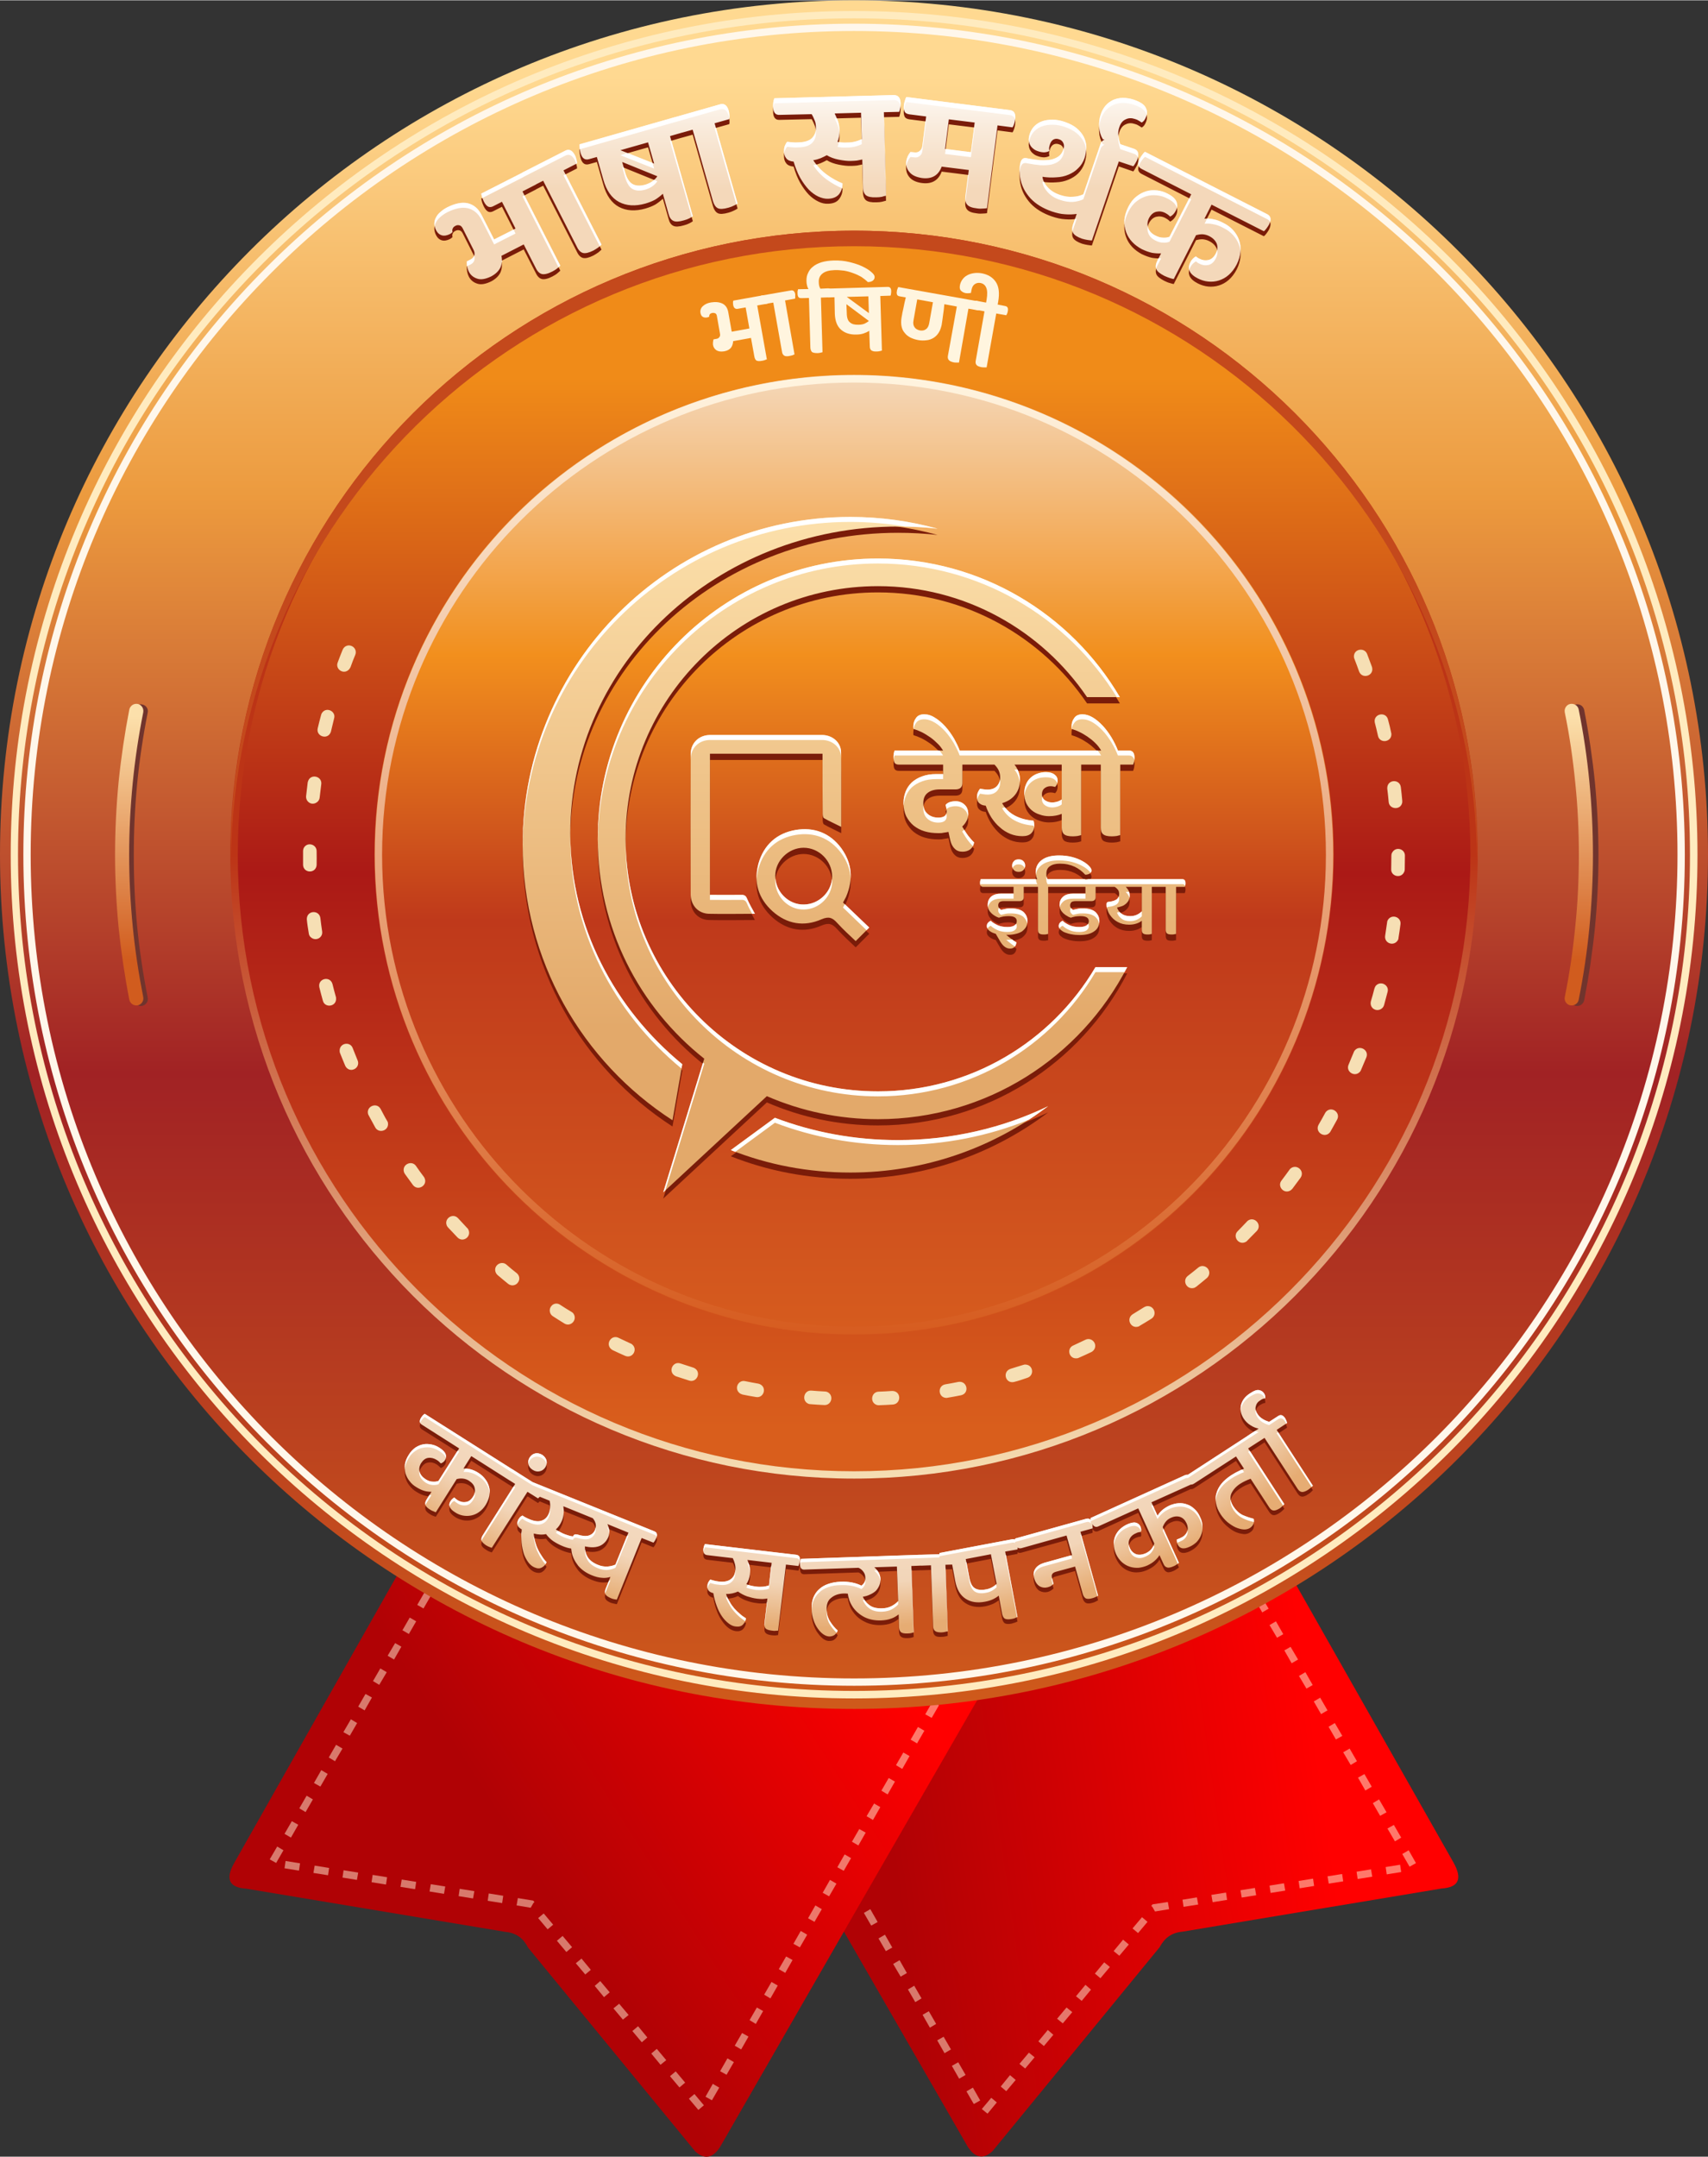 <?xml version="1.0" encoding="UTF-8"?>
<!DOCTYPE svg PUBLIC "-//W3C//DTD SVG 1.1//EN" "http://www.w3.org/Graphics/SVG/1.1/DTD/svg11.dtd">
<!-- Creator: CorelDRAW X7 -->
<svg xmlns="http://www.w3.org/2000/svg" xml:space="preserve" width="484px" height="611px" version="1.1" style="shape-rendering:geometricPrecision; text-rendering:geometricPrecision; image-rendering:optimizeQuality; fill-rule:evenodd; clip-rule:evenodd"
viewBox="0 0 9575 12084"
 xmlns:xlink="http://www.w3.org/1999/xlink">
 <rect x="0" y="0" width="9575" height="12084" fill="#333333" stroke="none"/>
 <defs>
  <style type="text/css">
   <![CDATA[
    .fil3 {fill:none}
    .fil5 {fill:#70342D}
    .fil17 {fill:#7A1C09}
    .fil14 {fill:#C4491C}
    .fil19 {fill:white}
    .fil20 {fill:#7A1C09;fill-rule:nonzero}
    .fil11 {fill:#F6DFB4;fill-rule:nonzero}
    .fil6 {fill:#FFEBBF;fill-rule:nonzero}
    .fil16 {fill:#FFF5DF;fill-rule:nonzero}
    .fil7 {fill:#FFF7EB;fill-rule:nonzero}
    .fil22 {fill:white;fill-rule:nonzero}
    .fil1 {fill:#FFF0D4;fill-rule:nonzero;fill-opacity:0.502}
    .fil13 {fill:url(#id0)}
    .fil10 {fill:url(#id1)}
    .fil4 {fill:url(#id2)}
    .fil12 {fill:url(#id3)}
    .fil9 {fill:url(#id4)}
    .fil8 {fill:url(#id5)}
    .fil0 {fill:url(#id6)}
    .fil2 {fill:url(#id7)}
    .fil18 {fill:url(#id8)}
    .fil15 {fill:url(#id9)}
    .fil23 {fill:url(#id10);fill-rule:nonzero}
    .fil21 {fill:url(#id11);fill-rule:nonzero}
   ]]>
  </style>
  <linearGradient id="id0" gradientUnits="userSpaceOnUse" x1="4787.75" y1="2098.23" x2="4787.75" y2="7751.59">
   <stop offset="0" style="stop-opacity:1; stop-color:#F4D8BA"/>
   <stop offset="0.278" style="stop-opacity:1; stop-color:#F28F1D"/>
   <stop offset="0.541" style="stop-opacity:1; stop-color:#BF391B"/>
   <stop offset="1" style="stop-opacity:1; stop-color:#D9601F"/>
  </linearGradient>
  <linearGradient id="id1" gradientUnits="userSpaceOnUse" x1="4787.66" y1="2119.2" x2="4787.75" y2="8000.71">
   <stop offset="0" style="stop-opacity:1; stop-color:#F08B18"/>
   <stop offset="0.471" style="stop-opacity:1; stop-color:#AB1916"/>
   <stop offset="1" style="stop-opacity:1; stop-color:#D95E1C"/>
  </linearGradient>
  <linearGradient id="id2" gradientUnits="userSpaceOnUse" x1="4805.57" y1="424.21" x2="4805.57" y2="9554.04">
   <stop offset="0" style="stop-opacity:1; stop-color:#FFD991"/>
   <stop offset="0.259" style="stop-opacity:1; stop-color:#EC9A3E"/>
   <stop offset="0.612" style="stop-opacity:1; stop-color:#A12224"/>
   <stop offset="1" style="stop-opacity:1; stop-color:#CF5A1B"/>
  </linearGradient>
  <linearGradient id="id3" gradientUnits="userSpaceOnUse" x1="4786.47" y1="8304.46" x2="4786.56" y2="4787.66">
   <stop offset="0" style="stop-opacity:1; stop-color:#F6DFB4"/>
   <stop offset="1" style="stop-opacity:1; stop-color:#BC3416"/>
  </linearGradient>
  <linearGradient id="id4" gradientUnits="userSpaceOnUse" x1="8924.1" y1="4009.32" x2="8928.82" y2="5373.27">
   <stop offset="0" style="stop-opacity:1; stop-color:#FCE0AB"/>
   <stop offset="1" style="stop-opacity:1; stop-color:#D15C1E"/>
  </linearGradient>
  <linearGradient id="id5" gradientUnits="userSpaceOnUse" xlink:href="#id4" x1="797.671" y1="4009.32" x2="802.388" y2="5373.27">
  </linearGradient>
  <linearGradient id="id6" gradientUnits="userSpaceOnUse" x1="7235.93" y1="8774.07" x2="4822.83" y2="9123.48">
   <stop offset="0" style="stop-opacity:1; stop-color:red"/>
   <stop offset="1" style="stop-opacity:1; stop-color:#B00205"/>
  </linearGradient>
  <linearGradient id="id7" gradientUnits="userSpaceOnUse" x1="2405.76" y1="9569.62" x2="4350.28" y2="8330.36">
   <stop offset="0" style="stop-opacity:1; stop-color:#B00205"/>
   <stop offset="1" style="stop-opacity:1; stop-color:red"/>
  </linearGradient>
  <linearGradient id="id8" gradientUnits="userSpaceOnUse" x1="3628.34" y1="5756.68" x2="3628.6" y2="2908.3">
   <stop offset="0" style="stop-opacity:1; stop-color:#E3A96A"/>
   <stop offset="1" style="stop-opacity:1; stop-color:#FCE0AB"/>
  </linearGradient>
  <linearGradient id="id9" gradientUnits="userSpaceOnUse" x1="5069.59" y1="2119.09" x2="5069.69" y2="7519.71">
   <stop offset="0" style="stop-opacity:1; stop-color:#FFF4DF"/>
   <stop offset="1" style="stop-opacity:1; stop-color:#D65B1E"/>
  </linearGradient>
  <linearGradient id="id10" gradientUnits="userSpaceOnUse" x1="4558.39" y1="1056.65" x2="4558.39" y2="431.94">
   <stop offset="0" style="stop-opacity:1; stop-color:#F4D8BA"/>
   <stop offset="0.561" style="stop-opacity:1; stop-color:#F9EBDC"/>
   <stop offset="1" style="stop-opacity:1; stop-color:white"/>
  </linearGradient>
  <radialGradient id="id11" gradientUnits="userSpaceOnUse" gradientTransform="matrix(0.002 0.811 -1.28 3.7449E-005 13736 3318)" cx="4661.78" cy="7097.32" r="2494.53" fx="4661.78" fy="7097.32">
   <stop offset="0" style="stop-opacity:1; stop-color:#FEFEFE"/>
   <stop offset="0.878" style="stop-opacity:1; stop-color:#F2D5B8"/>
   <stop offset="1" style="stop-opacity:1; stop-color:#E6AC73"/>
  </radialGradient>
 </defs>
 <g id="Layer_x0020_1">
  <g id="_627001312">
   <g>
    <g>
     <path class="fil0" d="M4728 9283l-456 94 -126 25 -85 18 -76 15 -37 8 -10 2 36 63 757 1315 694 1205c39,60 84,75 139,25l937 -1143c25,-47 62,-81 128,-87l1453 -242c95,-6 117,-54 67,-144l-880 -1552 -30 -52 -4 -8 -16 -28 -12 -21 -16 3 -125 25 -67 14 -43 9 -2228 456z"/>
     <path class="fil1" d="M6993 8891l36 -21 -41 -71 -36 21 41 71zm-2853 520l-36 21 41 71 36 -20 -41 -72zm82 143l-36 21 41 71 36 -20 -41 -72zm82 143l-36 21 41 71 36 -20 -41 -72zm82 143l-35 21 41 71 35 -20 -41 -72zm82 143l-35 20 41 72 35 -21 -41 -71zm83 143l-36 20 41 72 36 -21 -41 -71zm82 143l-36 20 41 72 36 -21 -41 -71zm82 143l-36 20 41 72 36 -21 -41 -71zm82 142l-36 21 41 71 36 -20 -41 -72zm82 143l-36 21 41 71 36 -20 -41 -72zm82 143l-36 21 41 71 36 -20 -41 -72zm82 143l-36 21 42 71 35 -20 -41 -72zm82 143l-35 21 41 71 35 -21 -41 -71zm82 143l-35 20 41 72 35 -21 -41 -71zm83 143l-36 20 41 72 36 -21 -41 -71zm82 143l-36 20 41 72 36 -21 -41 -71zm82 142l-36 21 41 71 36 -20 -41 -72zm50 120l32 26 52 -63 -31 -26 -53 63zm106 -126l31 26 53 -63 -32 -27 -52 64zm105 -127l32 26 53 -63 -32 -26 -53 63zm106 -126l31 26 53 -63 -31 -27 -53 64zm105 -127l32 26 53 -63 -32 -26 -53 63zm106 -126l32 26 52 -63 -31 -27 -53 64zm106 -127l31 26 53 -63 -32 -26 -52 63zm105 -126l32 26 53 -63 -32 -27 -53 64zm106 -127l31 26 53 -63 -31 -26 -53 63zm105 -126l6 5 15 26 79 -13 -7 -40 -86 13 -7 9zm175 -35l6 40 82 -13 -7 -40 -81 13zm162 -27l7 41 81 -13 -6 -41 -82 13zm163 -26l7 41 81 -13 -7 -41 -81 13zm163 -26l6 41 82 -13 -7 -41 -81 13zm163 -26l6 41 81 -13 -6 -41 -81 13zm162 -26l7 41 81 -13 -6 -41 -82 13zm163 -26l6 41 82 -13 -7 -41 -81 13zm163 -26l6 41 81 -13 -6 -41 -81 13zm134 -2l36 -20 -41 -72 -36 21 41 71zm-82 -142l35 -21 -41 -71 -36 20 42 72zm-83 -143l36 -20 -42 -72 -35 21 41 71zm-83 -142l36 -21 -41 -71 -36 20 41 72zm-82 -143l35 -21 -41 -71 -36 21 42 71zm-83 -143l36 -20 -42 -72 -35 21 41 71zm-83 -142l36 -21 -41 -71 -36 21 41 71zm-82 -143l35 -20 -41 -72 -36 21 42 71zm-83 -142l36 -21 -42 -71 -35 20 41 72zm-82 -143l35 -20 -41 -72 -36 21 42 71zm-83 -142l36 -21 -42 -71 -35 20 41 72z"/>
     <path class="fil2" d="M2254 8777c-314,553 -627,1107 -941,1661 -51,90 -29,138 67,144 484,81 968,161 1452,242 66,6 104,40 128,88 313,381 625,762 938,1143 54,49 100,35 139,-26 495,-861 991,-1722 1487,-2583 -1090,-223 -2180,-446 -3270,-669z"/>
     <path class="fil1" d="M2457 8870l-36 -21 41 -71 36 21 -41 71zm2853 520l36 21 -41 71 -36 -20 41 -72zm-82 143l36 21 -41 71 -36 -20 41 -72zm-82 143l36 21 -41 71 -36 -21 41 -71zm-82 143l35 20 -41 72 -35 -21 41 -71zm-82 143l35 20 -41 72 -35 -21 41 -71zm-82 143l35 20 -41 72 -36 -21 42 -71zm-83 143l36 20 -41 72 -36 -21 41 -71zm-82 142l36 21 -41 71 -36 -20 41 -72zm-82 143l36 21 -41 71 -36 -20 41 -72zm-82 143l36 21 -41 71 -36 -20 41 -72zm-82 143l36 21 -41 71 -36 -20 41 -72zm-82 143l36 20 -41 72 -36 -21 41 -71zm-82 143l35 20 -41 72 -35 -21 41 -71zm-82 143l35 20 -41 72 -35 -21 41 -71zm-83 143l36 20 -41 72 -36 -21 41 -71zm-82 142l36 21 -41 71 -36 -20 41 -72zm-82 143l36 21 -41 71 -36 -20 41 -72zm-50 120l-31 26 -53 -63 31 -26 53 63zm-105 -127l-32 27 -53 -63 32 -27 53 63zm-106 -126l-32 26 -52 -63 31 -26 53 63zm-106 -127l-31 27 -53 -63 32 -27 52 63zm-105 -126l-32 26 -53 -63 32 -26 53 63zm-106 -127l-32 27 -52 -63 31 -27 53 63zm-106 -126l-31 26 -53 -63 32 -26 52 63zm-105 -127l-32 27 -53 -63 32 -27 53 63zm-106 -126l-31 26 -53 -63 31 -26 53 63zm-105 -127l-6 6 -15 26 -79 -13 7 -41 86 14 7 8zm-175 -35l-6 41 -81 -13 6 -41 81 13zm-162 -26l-7 41 -81 -13 6 -41 82 13zm-163 -26l-7 41 -81 -13 7 -41 81 13zm-163 -26l-6 41 -82 -13 7 -41 81 13zm-163 -26l-6 41 -81 -13 6 -41 81 13zm-162 -26l-7 41 -81 -13 6 -41 82 13zm-163 -26l-6 41 -82 -13 7 -41 81 13zm-163 -26l-6 41 -81 -13 6 -41 81 13zm-134 -2l-36 -20 42 -72 35 21 -41 71zm83 -142l-36 -21 41 -71 36 20 -41 72zm82 -143l-35 -21 41 -71 35 21 -41 71zm83 -143l-36 -20 41 -72 36 21 -41 71zm82 -142l-35 -21 41 -71 36 21 -42 71zm83 -143l-36 -20 42 -72 35 21 -41 71zm83 -142l-36 -21 41 -71 36 20 -41 72zm82 -143l-35 -21 41 -71 36 21 -42 71zm83 -142l-36 -21 42 -71 35 20 -41 72zm83 -143l-36 -21 41 -71 36 21 -41 71zm82 -143l-35 -20 41 -71 35 20 -41 71z"/>
    </g>
    <g>
     <circle class="fil3" cx="4788" cy="4751" r="4751"/>
     <path class="fil4" d="M4788 0c2644,0 4787,2143 4787,4788 0,2644 -2143,4787 -4787,4787 -2645,0 -4788,-2143 -4788,-4787 0,-2645 2143,-4788 4788,-4788zm0 1306c1923,0 3482,1559 3482,3482 0,1923 -1559,3482 -3482,3482 -1923,0 -3482,-1559 -3482,-3482 0,-1923 1559,-3482 3482,-3482z"/>
     <path class="fil5" d="M828 5588c-26,-131 -46,-264 -59,-397 -13,-133 -19,-267 -19,-401 0,-134 6,-268 19,-401 13,-133 33,-266 59,-397 5,-21 -9,-42 -31,-46 -21,-5 -42,9 -46,31 -27,133 -47,268 -60,404 -14,136 -20,273 -20,409 0,137 6,273 20,409 13,136 33,271 60,404 4,22 25,36 46,32 22,-5 36,-26 31,-47z"/>
     <path class="fil6" d="M4788 60c1305,0 2487,529 3343,1385 855,855 1385,2037 1385,3343 0,1305 -530,2487 -1385,3343 -856,855 -2038,1385 -3343,1385 -1306,0 -2488,-530 -3343,-1385 -856,-856 -1385,-2038 -1385,-3343 0,-1306 529,-2488 1385,-3343 855,-856 2037,-1385 3343,-1385zm3314 1414c-848,-848 -2020,-1373 -3314,-1373 -1295,0 -2466,525 -3314,1373 -848,848 -1373,2019 -1373,3314 0,1294 525,2465 1373,3314 848,848 2019,1372 3314,1372 1294,0 2466,-524 3314,-1372 848,-849 1372,-2020 1372,-3314 0,-1295 -524,-2466 -1372,-3314z"/>
     <path class="fil7" d="M4788 131c1286,0 2450,521 3293,1364 842,842 1364,2007 1364,3293 0,1286 -522,2450 -1364,3293 -843,842 -2007,1364 -3293,1364 -1286,0 -2451,-522 -3293,-1364 -843,-843 -1364,-2007 -1364,-3293 0,-1286 521,-2451 1364,-3293 842,-843 2007,-1364 3293,-1364zm3264 1393c-836,-836 -1990,-1352 -3264,-1352 -1275,0 -2429,516 -3264,1352 -836,835 -1352,1989 -1352,3264 0,1274 516,2428 1352,3264 835,835 1989,1352 3264,1352 1274,0 2428,-517 3264,-1352 835,-836 1352,-1990 1352,-3264 0,-1275 -517,-2429 -1352,-3264z"/>
     <path class="fil5" d="M8803 3992c26,131 46,264 59,397 13,133 19,267 19,401 0,134 -6,268 -19,401 -13,134 -33,266 -59,397 -4,21 10,42 31,47 22,4 42,-10 47,-31 26,-134 46,-269 60,-405 13,-136 20,-272 20,-409 0,-136 -7,-273 -20,-409 -14,-136 -34,-271 -60,-404 -5,-22 -25,-36 -47,-31 -21,4 -35,25 -31,46z"/>
     <path class="fil8" d="M803 5586c-26,-132 -46,-264 -59,-397 -13,-133 -20,-267 -20,-401 0,-134 7,-268 20,-402 13,-133 33,-265 59,-396 4,-22 -10,-43 -31,-47 -22,-4 -42,10 -47,31 -26,134 -46,269 -60,405 -13,136 -20,272 -20,409 0,136 7,273 20,409 14,135 34,270 60,404 5,21 25,35 47,31 21,-4 35,-25 31,-46z"/>
     <path class="fil9" d="M8772 3990c27,131 46,263 59,396 14,134 20,268 20,402 0,134 -6,268 -20,401 -13,133 -32,265 -59,397 -4,21 10,42 31,46 22,4 43,-10 47,-31 27,-134 47,-269 60,-404 13,-136 20,-273 20,-409 0,-137 -7,-273 -20,-409 -13,-136 -33,-271 -60,-405 -4,-21 -25,-35 -47,-31 -21,4 -35,25 -31,47z"/>
     <circle class="fil10" cx="4788" cy="4788" r="3485"/>
     <path class="fil11" d="M7664 3663c-15,-38 -74,-29 -74,14 0,5 1,9 3,14 9,23 18,47 26,70 17,45 84,25 73,-22l-1 -4c-9,-24 -18,-48 -27,-72zm-5672 4c6,-17 1,-34 -14,-45 -21,-14 -47,-6 -57,17 -10,24 -19,48 -28,72 -15,39 37,72 66,36 2,-3 4,-6 6,-10 8,-23 17,-46 27,-70zm-119 357c12,-40 -45,-68 -69,-29 -2,4 -3,6 -4,10 -7,25 -13,50 -19,75 -10,46 58,67 74,19 6,-25 12,-50 18,-75zm-72 369c6,-46 -62,-62 -75,-14l-1 4c-3,26 -6,51 -9,77 -1,14 5,27 16,35 23,17 57,1 60,-27 3,-25 6,-50 9,-75zm-26 375c0,-40 -55,-54 -73,-16 -2,6 -3,10 -3,15 0,26 0,52 0,78 2,48 72,50 76,1 1,-26 0,-52 0,-78zm21 375c-6,-47 -76,-44 -76,6 2,26 7,54 11,80 1,8 5,17 12,22 27,24 68,2 63,-33 -4,-25 -7,-50 -10,-75zm68 370c-13,-48 -83,-32 -74,17 6,25 13,51 20,76 11,43 77,34 74,-13 0,-3 0,-5 -1,-8 -7,-24 -13,-48 -19,-72zm113 358c-14,-37 -71,-29 -73,13 0,5 0,10 2,15 10,24 19,48 29,71 8,18 27,28 45,22 22,-6 34,-30 25,-51 -9,-23 -19,-47 -28,-70zm157 342c-22,-41 -84,-14 -70,30 1,2 2,4 3,6 12,23 25,45 37,68 20,35 77,18 71,-26 -1,-5 -2,-8 -5,-12 -12,-19 -25,-46 -36,-66zm198 319c-23,-33 -78,-10 -68,32 1,5 3,8 6,13 15,21 30,41 45,62 28,36 84,2 65,-39 -1,-2 -2,-5 -4,-7 -15,-20 -30,-40 -44,-61zm236 293c-30,-32 -82,3 -62,44 2,3 4,5 6,8 17,18 35,37 53,56 32,32 84,-8 58,-49 -1,-1 -2,-3 -4,-4 -17,-18 -34,-37 -51,-55zm271 260c-25,-22 -66,-1 -63,32 1,11 6,20 14,27 19,16 39,33 59,49 18,14 44,10 56,-10 11,-16 7,-38 -8,-50 -20,-16 -39,-31 -58,-48zm301 225c-16,-11 -37,-8 -49,7 -15,17 -11,45 8,57 21,14 43,27 65,41 35,22 77,-22 49,-58 -3,-3 -6,-5 -9,-7 -22,-13 -43,-26 -64,-40zm327 185c-40,-19 -75,35 -40,64 2,2 5,3 7,5 23,11 47,22 70,32 43,19 75,-39 37,-66 -1,-1 -3,-2 -6,-3 -22,-10 -45,-21 -68,-32zm348 144c-44,-15 -71,46 -31,69 2,1 4,2 6,3 25,8 49,16 74,24 42,13 70,-47 29,-70 -2,-1 -4,-2 -7,-3 -24,-8 -47,-15 -71,-23zm362 99c-39,-9 -65,45 -27,70 4,2 7,3 12,5 25,5 50,10 76,14 44,8 64,-55 20,-73 -2,-1 -5,-1 -7,-2 -24,-4 -49,-9 -74,-14zm372 53c-43,-4 -58,60 -14,75 3,0 6,1 8,1 26,2 52,4 78,5 42,2 56,-57 15,-74 -4,-1 -8,-2 -12,-2 -25,-1 -50,-3 -75,-5zm376 6c-42,2 -50,63 -8,75 4,1 7,1 12,1 26,-1 51,-2 77,-4 46,-4 48,-72 -1,-76 -1,0 -3,0 -5,0 -25,2 -50,3 -75,4zm374 -41c-44,8 -41,74 6,76 2,0 5,0 7,-1 25,-4 51,-9 76,-14 48,-11 35,-81 -14,-75 -25,5 -50,10 -75,14zm366 -87c-46,15 -30,83 18,74 26,-6 53,-16 77,-24 39,-13 33,-72 -11,-74 -5,0 -8,0 -13,2 -24,7 -48,15 -71,22zm352 -131c-39,16 -25,77 20,72 4,0 7,-1 11,-3 23,-10 47,-21 70,-32 8,-4 15,-11 19,-20 13,-33 -21,-64 -52,-49 -23,11 -45,21 -68,32zm333 -175c-39,25 -11,83 32,69 3,-1 5,-2 7,-4 22,-13 44,-26 66,-40 34,-22 15,-76 -27,-70 -5,1 -10,3 -15,6 -21,13 -42,26 -63,39zm308 -214c-32,26 -5,80 38,66 4,-2 6,-4 10,-6 20,-16 40,-32 60,-49 11,-10 16,-25 12,-39 -8,-27 -40,-37 -61,-19 -20,16 -39,32 -59,47zm280 -251c-30,30 7,82 47,59 3,-2 5,-3 7,-6 18,-18 36,-37 54,-55 31,-35 -14,-84 -51,-57 -2,2 -3,3 -5,5 -17,18 -34,36 -52,54zm246 -284c-25,32 13,78 51,55 4,-3 7,-6 10,-9 15,-21 31,-41 46,-62 26,-39 -24,-81 -58,-50 -2,2 -3,4 -4,5 -15,21 -30,41 -45,61zm208 -313c-23,42 36,80 65,41 13,-22 26,-47 39,-70 21,-39 -32,-78 -63,-43 -1,2 -3,4 -4,6 -12,22 -24,44 -37,66zm168 -336c-17,39 36,73 65,38 2,-3 4,-5 5,-9 10,-23 20,-47 30,-71 16,-42 -41,-72 -67,-36 -2,3 -3,5 -4,8 -10,22 -19,47 -29,70zm125 -355c-4,17 2,34 17,43 21,13 50,2 57,-22 7,-25 13,-50 20,-75 10,-37 -39,-65 -67,-33 -3,5 -5,9 -7,15 -6,24 -13,48 -20,72zm80 -367c-5,41 47,60 70,26 3,-4 5,-9 5,-15 4,-25 8,-51 11,-76 6,-43 -54,-61 -73,-20 -1,4 -2,7 -2,10 -4,25 -7,50 -11,75zm34 -374c-2,40 54,54 72,17 3,-6 4,-10 4,-16 0,-25 1,-51 1,-77 0,-39 -53,-53 -72,-16 -3,5 -4,10 -4,16 0,25 -1,50 -1,76zm-14 -376c4,42 68,47 76,2 0,-3 0,-6 0,-10 -2,-25 -5,-51 -8,-76 -6,-46 -74,-44 -76,4 0,2 0,3 0,5 3,25 6,50 8,75zm-60 -371c10,45 79,36 75,-13l-1 -4c-5,-25 -11,-50 -18,-75 -12,-47 -83,-32 -74,17 6,25 13,50 18,75z"/>
     <path class="fil12" d="M4788 1291c965,0 1839,392 2472,1024 633,633 1024,1507 1024,2473 0,965 -391,1839 -1024,2472 -633,633 -1507,1024 -2472,1024 -966,0 -1840,-391 -2473,-1024 -632,-633 -1024,-1507 -1024,-2472 0,-966 392,-1840 1024,-2473 633,-632 1507,-1024 2473,-1024zm0 42c1908,0 3455,1546 3455,3455 0,1908 -1547,3455 -3455,3455 -1908,0 -3455,-1547 -3455,-3455 0,-1909 1547,-3455 3455,-3455z"/>
     <circle class="fil13" cx="4788" cy="4788" r="2689"/>
     <path class="fil14" d="M4788 1291c1929,0 3494,1561 3494,3486 0,14 -1,29 -1,43 -23,-1905 -1578,-3442 -3493,-3442 -1916,0 -3471,1537 -3494,3442 0,-14 0,-29 0,-43 0,-1925 1564,-3486 3494,-3486z"/>
    </g>
   </g>
   <path class="fil15" d="M4788 2101c741,0 1413,301 1899,787 486,486 787,1158 787,1900 0,741 -301,1413 -787,1899 -486,486 -1158,787 -1899,787 -742,0 -1414,-301 -1900,-787 -486,-486 -787,-1158 -787,-1899 0,-742 301,-1414 787,-1900 486,-486 1158,-787 1900,-787zm0 41c1461,0 2645,1185 2645,2646 0,1461 -1184,2645 -2645,2645 -1461,0 -2646,-1184 -2646,-2645 0,-1461 1185,-2646 2646,-2646z"/>
  </g>
  <path class="fil3" d="M4788 1872c1610,0 2915,1306 2915,2916 0,1610 -1305,2915 -2915,2915 -1610,0 -2915,-1305 -2915,-2915 0,-1610 1305,-2916 2915,-2916z"/>
  <path class="fil16" d="M4245 1710l54 302c-3,1 -7,2 -11,4 -5,2 -10,3 -16,4 -14,3 -24,2 -31,-1 -6,-4 -10,-11 -12,-22l-19 -105 -100 18c-1,15 -5,28 -13,38 -9,10 -21,16 -37,19 -19,3 -33,1 -44,-6 -10,-7 -17,-17 -19,-30 -1,-9 0,-20 3,-31l17 -3c7,-1 13,-5 16,-10 4,-5 5,-11 3,-20l-17 -97c-1,-8 -4,-13 -9,-16 -5,-2 -10,-3 -16,-2 -13,2 -19,9 -18,21 -4,2 -8,3 -11,4 -10,2 -18,1 -25,-3 -7,-4 -11,-11 -13,-21 -3,-15 2,-29 13,-39 12,-11 27,-18 46,-21 25,-4 47,-2 65,7 17,9 28,25 32,50l19 107 99 -18 -21 -118 -45 8c-13,2 -22,-5 -25,-22 0,-3 -1,-7 -1,-12 0,-5 1,-9 2,-12l167 -30c14,-2 22,5 25,21 0,4 1,8 1,13 0,5 -1,9 -1,13l-58 10z"/>
  <path id="1" class="fil16" d="M4401 1682l53 302c-3,2 -7,3 -11,5 -5,1 -10,3 -17,4 -14,3 -24,2 -30,-2 -6,-4 -11,-11 -12,-21l-49 -276 -43 7c-7,2 -13,1 -17,-3 -4,-4 -6,-10 -8,-19 0,-3 -1,-7 -1,-12 0,-5 0,-9 1,-12l166 -29c13,-3 22,4 25,21 0,3 0,8 0,13 0,5 0,9 -1,12l-56 10z"/>
  <path id="2" class="fil16" d="M4602 1666l9 306c-3,1 -7,2 -12,3 -5,1 -10,2 -17,2 -14,0 -24,-2 -30,-6 -5,-5 -8,-13 -9,-23l-8 -280 -43 1c-8,0 -13,-2 -16,-6 -3,-4 -5,-11 -5,-19 0,-4 0,-8 0,-13 1,-5 2,-9 3,-12l58 -1c-3,-6 -6,-12 -8,-21 -2,-8 -3,-16 -3,-25 0,-16 2,-31 9,-44 6,-14 15,-26 28,-36 12,-10 28,-18 47,-24 20,-6 42,-9 67,-10 33,-1 63,2 91,9 28,7 53,15 73,25 21,10 37,20 49,31 12,10 18,19 18,26 1,9 -3,16 -10,22 -7,5 -16,8 -28,8 -10,-10 -23,-20 -36,-29 -14,-8 -29,-15 -46,-21 -16,-6 -33,-11 -51,-14 -18,-2 -36,-4 -54,-3 -30,1 -52,7 -67,19 -15,12 -22,28 -21,48 0,7 1,14 2,20 2,7 4,12 7,17l43 -2c14,0 21,8 22,25 0,4 -1,8 -1,13 -1,5 -2,9 -3,12l-58 2z"/>
  <path id="3" class="fil16" d="M4935 1657l9 306c-4,1 -7,2 -12,3 -5,1 -10,2 -17,2 -14,1 -24,-2 -30,-6 -6,-5 -9,-12 -9,-23l-3 -87c-9,6 -20,11 -32,15 -12,4 -26,6 -40,6 -36,1 -64,-8 -86,-27 -22,-19 -33,-48 -35,-88l-2 -94 -31 1c-8,0 -13,-2 -17,-6 -3,-4 -5,-10 -5,-19 0,-4 0,-8 1,-13 1,-4 1,-8 3,-11l346 -10c14,-1 21,7 21,24 0,4 0,8 -1,13 0,5 -1,9 -3,12l-57 2zm-121 161c12,0 23,-2 33,-6 10,-5 18,-10 24,-15l-126 -94 2 49c0,26 6,44 18,53 11,10 28,14 49,13zm57 -65l-3 -94 -121 3 124 91z"/>
  <path id="4" class="fil16" d="M5429 1728l-53 302c-4,0 -8,0 -13,0 -4,0 -10,0 -16,-1 -14,-3 -23,-7 -28,-13 -5,-6 -7,-14 -5,-24l50 -276 -70 -13c-2,22 -4,41 -7,59 -2,18 -5,37 -8,57 -4,17 -9,32 -17,44 -8,13 -18,22 -29,29 -12,7 -25,12 -39,13 -15,2 -30,2 -47,-1 -16,-3 -31,-8 -43,-14 -13,-7 -24,-15 -32,-26 -9,-10 -15,-22 -18,-37 -3,-14 -3,-31 0,-49 3,-19 7,-38 11,-55 3,-18 8,-38 13,-58l-34 -6c-8,-1 -13,-5 -15,-9 -2,-5 -3,-12 -1,-20 0,-4 1,-8 3,-12 2,-5 3,-9 5,-11l443 79c14,2 19,12 16,28 -1,4 -2,8 -3,13 -2,4 -4,8 -6,11l-57 -10zm-272 122c14,2 25,0 34,-7 9,-6 15,-17 18,-33l21 -118 -88 -16 -21 118c-3,16 -1,28 6,38 6,9 16,15 30,18z"/>
  <path id="5" class="fil16" d="M5585 1755l-54 302c-4,0 -8,0 -13,0 -4,0 -10,0 -16,-1 -14,-3 -24,-7 -28,-13 -5,-6 -6,-14 -4,-24l49 -276 -43 -8c-7,-1 -12,-4 -15,-9 -2,-4 -2,-11 -1,-20 1,-3 2,-7 4,-12 1,-4 3,-8 5,-11l59 11 3 -17c5,-30 4,-52 -2,-66 -6,-15 -17,-24 -33,-27 -11,-2 -22,0 -32,7 -9,6 -15,17 -18,33l-3 16c-3,0 -6,1 -9,1 -6,1 -13,1 -20,0 -11,-2 -20,-7 -26,-13 -7,-6 -9,-16 -7,-29 2,-13 7,-24 14,-34 7,-10 16,-18 27,-24 11,-6 23,-10 37,-12 14,-2 29,-2 46,1 35,7 61,23 78,49 17,26 21,62 13,109l-3 17 41 8c14,2 19,12 16,28 0,4 -2,8 -3,12 -2,5 -4,9 -6,12l-56 -10z"/>
  <path class="fil17" d="M6593 5003l0 264c-3,0 -7,1 -11,2 -4,1 -9,1 -14,1 -12,0 -21,-2 -26,-6 -4,-4 -7,-11 -7,-20l0 -241 -28 0 -9 0 0 0 -41 0 0 264c-2,0 -6,1 -10,2 -4,1 -8,1 -14,1 -12,0 -20,-2 -25,-6 -5,-4 -7,-11 -7,-20l0 -51c-9,7 -20,13 -31,16 -12,4 -25,6 -40,6 -25,0 -46,-5 -64,-15 -19,-10 -33,-24 -44,-40 -6,-9 -11,-19 -14,-30 -4,-10 -5,-20 -5,-27 0,-4 0,-8 2,-11 2,-3 5,-5 10,-5 20,-2 35,-7 45,-14 9,-7 14,-17 14,-30 0,-9 -2,-17 -7,-24 -5,-6 -11,-12 -19,-16l-51 0 -12 0 -43 0 0 58c0,14 -8,22 -24,22l-87 0c-11,0 -20,2 -25,6 -4,5 -7,11 -7,18 0,6 2,11 5,15 3,4 7,7 11,10 9,-2 18,-4 27,-6 9,-2 19,-2 30,-2 30,0 52,6 68,19 15,14 23,31 23,51 0,27 -10,46 -30,59 -20,14 -47,20 -81,20 -15,0 -30,-1 -44,-4 -14,-2 -26,-6 -37,-10 -11,-4 -19,-10 -26,-16 -6,-6 -10,-13 -10,-20 0,-8 3,-14 7,-19 4,-5 9,-8 15,-11 10,10 23,18 39,25 16,7 34,10 55,10 18,0 31,-3 40,-9 8,-6 13,-14 13,-23 0,-20 -16,-29 -48,-29 -9,0 -18,1 -27,2 -9,2 -18,4 -26,7 -7,-2 -14,-5 -21,-10 -8,-4 -14,-9 -21,-15 -6,-6 -11,-12 -15,-20 -4,-8 -6,-17 -6,-27 0,-19 6,-34 20,-46 13,-12 33,-17 59,-17l66 0 0 -38 -159 0 -11 0 -39 0 0 264c-3,0 -6,1 -10,2 -4,1 -9,1 -15,1 -12,0 -20,-2 -25,-6 -5,-4 -7,-11 -7,-20l0 -241 -26 0 -11 0 -1 0 -42 0 0 58c0,14 -8,22 -24,22l-87 0c-12,0 -20,2 -25,6 -5,5 -7,11 -7,18 0,6 2,11 5,15 3,4 7,7 11,10 8,-2 17,-4 27,-6 9,-2 19,-2 29,-2 30,0 53,6 69,19 15,14 23,31 23,51 0,13 -3,25 -8,34 -6,10 -14,18 -23,25 -10,6 -22,11 -36,14 -13,3 -28,5 -45,5 -1,0 -3,0 -4,0 -1,0 -2,-1 -4,-1 9,8 18,15 27,22 9,7 20,14 31,21 -1,10 -4,18 -10,25 -6,7 -15,10 -26,10 -12,0 -22,-4 -32,-12 -9,-7 -19,-20 -28,-37l-20 -34c-15,-4 -27,-10 -36,-17 -9,-8 -14,-16 -14,-26 0,-7 2,-14 7,-19 4,-5 9,-8 15,-11 10,10 24,18 39,25 16,7 34,10 55,10 17,0 31,-3 39,-9 9,-6 13,-14 13,-23 0,-20 -15,-29 -47,-29 -9,0 -18,1 -27,2 -10,2 -18,4 -26,7 -7,-2 -14,-5 -22,-10 -7,-4 -14,-9 -20,-15 -6,-6 -11,-12 -15,-20 -4,-8 -6,-17 -6,-27 0,-19 6,-34 19,-46 14,-12 33,-17 59,-17l67 0 0 -38 -170 0c-12,0 -18,-7 -18,-22 0,-3 0,-6 1,-10 1,-5 2,-8 3,-11l269 0 12 0 36 0c-2,-4 -5,-10 -6,-17 -2,-7 -3,-15 -3,-22 0,-29 12,-52 35,-69 23,-17 55,-25 96,-25 27,0 52,3 74,9 23,6 42,14 58,23 16,9 28,18 37,28 9,9 13,17 13,24 0,7 -3,13 -9,17 -7,4 -15,7 -26,7 -17,-19 -37,-34 -60,-45 -24,-11 -51,-17 -82,-17 -25,0 -43,5 -57,15 -13,9 -19,23 -19,41 0,6 0,11 1,17 2,6 3,10 6,14l28 0 11 0 259 0 12 0 301 0 9 0 135 0c12,0 18,8 18,22 0,3 0,7 -1,11 -1,4 -2,8 -3,10l-49 0zm-2361 151c-88,0 -173,2 -258,0 -61,-2 -102,-48 -102,-110 -1,-261 -1,-523 0,-785 0,-62 46,-106 107,-107 210,0 420,0 631,0 57,1 104,41 105,96 2,140 1,279 1,419 -33,-17 -66,-31 -97,-49 -6,-4 -7,-18 -7,-28 -1,-100 -1,-201 -1,-301l0 -32 -631 0 0 791c59,0 117,1 174,0 18,-1 27,4 34,21 12,28 27,54 44,85zm433 -210c-1,-87 -73,-160 -160,-160 -85,0 -159,73 -159,157 0,89 74,163 161,161 86,-1 158,-74 158,-158zm61 147c50,48 99,95 147,140 -27,27 -50,50 -76,76 -33,-31 -70,-65 -104,-102 -26,-29 -46,-38 -88,-20 -98,43 -193,27 -274,-45 -80,-72 -108,-164 -79,-268 30,-105 103,-170 209,-188 103,-17 192,17 255,102 62,85 68,177 27,273 -5,10 -10,18 -17,32zm196 1058c-782,0 -1415,-633 -1415,-1415 0,-782 633,-1416 1415,-1416 487,0 917,247 1172,622l184 0c-273,-465 -778,-777 -1356,-777 -867,0 -1571,703 -1571,1571 0,499 233,944 597,1232l-230 749 581 -539c191,83 402,129 623,129 609,0 1136,-346 1397,-852l-178 0c-246,417 -700,696 -1219,696zm112 273c-244,0 -476,-44 -690,-125l-247 181c207,82 433,126 670,126 416,0 801,-139 1109,-372 -252,121 -538,190 -842,190zm-1209 -425c-385,-315 -628,-778 -628,-1294 0,-950 823,-1719 1837,-1719 76,0 149,4 222,12 -156,-43 -320,-66 -489,-66 -1015,0 -1837,823 -1837,1837 0,648 334,1217 840,1544l55 -314zm1570 -1679l0 103c0,24 -13,36 -39,36l-88 0c-28,0 -50,6 -67,19 -17,13 -25,32 -25,58 0,26 8,46 24,60 16,14 36,21 60,21 31,0 47,-12 47,-35 0,-6 -1,-12 -2,-18 -1,-6 -3,-12 -4,-18 5,-7 13,-12 23,-16 10,-3 21,-5 33,-5 19,0 36,6 50,19 14,13 21,30 21,53 0,15 -3,28 -10,39 -6,12 -14,22 -24,31 12,20 23,38 34,52 12,15 22,27 33,37 -3,17 -10,29 -22,39 -12,9 -27,13 -43,13 -18,0 -33,-5 -44,-17 -12,-11 -20,-27 -25,-48l-10 -46 -10 2c-6,1 -13,2 -20,3 -7,2 -16,2 -26,2 -28,0 -53,-3 -77,-10 -24,-7 -44,-18 -62,-32 -17,-14 -31,-32 -42,-53 -10,-21 -15,-46 -15,-74 0,-23 4,-44 12,-63 7,-20 19,-37 34,-52 16,-14 35,-26 58,-34 23,-9 50,-13 80,-13l38 0 0 -53 -247 0c-12,0 -20,-3 -25,-10 -4,-7 -6,-17 -6,-31 0,-5 0,-12 1,-20 2,-7 3,-13 5,-18l272 0c-8,-12 -16,-24 -27,-35 -14,-14 -28,-27 -45,-39 -16,-11 -32,-21 -48,-29 -17,-8 -32,-14 -46,-18 -1,-2 -1,-5 -1,-7 0,-2 0,-5 0,-7 0,-18 5,-34 15,-47 9,-14 25,-21 46,-21 20,0 40,7 60,19 20,13 40,29 58,49 19,21 35,44 50,69 12,22 23,44 31,66l63 0 12 0 642 0 13 0 63 0c-9,-15 -20,-30 -34,-43 -13,-12 -27,-24 -43,-35 -15,-10 -30,-19 -45,-26 -16,-8 -30,-13 -44,-17 0,-2 0,-5 0,-7 0,-2 0,-5 0,-7 0,-18 5,-34 15,-47 9,-14 25,-21 46,-21 19,0 38,6 57,17 20,12 38,27 56,46 18,19 34,41 49,65 15,25 27,49 37,75l62 0c20,0 31,13 31,40 0,5 -1,12 -2,20 -2,9 -4,15 -6,19l-72 0 0 395c-6,2 -13,3 -20,5 -8,1 -17,2 -27,2 -24,0 -40,-4 -49,-11 -9,-8 -13,-21 -13,-38l0 -353 -38 0 -12 0 0 0 -60 0 0 395c-6,2 -12,3 -20,5 -8,1 -17,2 -27,2 -24,0 -40,-4 -49,-11 -8,-8 -13,-21 -13,-38l0 -77c-19,8 -43,13 -72,13 -17,0 -35,-3 -51,-9 -17,-5 -32,-13 -45,-24 -13,-11 -23,-24 -31,-40 -7,-16 -11,-34 -11,-54 0,-20 3,-37 10,-52 6,-15 15,-27 26,-37 11,-10 24,-18 39,-23 14,-5 30,-7 46,-7 22,0 38,4 49,13 11,8 17,19 17,33 0,15 -5,27 -14,36 -7,-2 -16,-4 -26,-4 -13,0 -25,4 -34,12 -9,7 -14,19 -14,33 0,14 6,25 16,33 11,8 25,13 41,13 11,0 21,-2 31,-5 9,-3 17,-7 23,-12l0 -195 -265 0c10,12 17,25 22,39 6,15 9,30 9,46 0,34 -10,63 -28,85 -18,22 -42,37 -72,46 16,29 39,52 70,69 32,17 67,26 106,29 3,9 4,18 4,27 0,19 -6,33 -17,44 -11,11 -28,16 -49,16 -24,0 -47,-4 -69,-13 -21,-9 -41,-21 -58,-36 -18,-16 -33,-34 -47,-55 -13,-21 -24,-43 -32,-67 -15,-1 -26,-5 -35,-13 -9,-7 -14,-19 -14,-36 0,-10 2,-19 5,-26 4,-8 8,-15 12,-20 6,1 12,2 19,3 7,1 14,2 23,2 23,0 41,-7 53,-20 12,-13 18,-29 18,-48 0,-15 -3,-28 -9,-41 -6,-12 -14,-22 -23,-31l-96 0 -12 0 0 0 -72 0zm279 566c0,-10 3,-18 10,-25 6,-7 15,-10 26,-10 12,0 20,3 27,10 7,7 10,15 10,25 0,10 -3,18 -10,25 -7,7 -15,10 -27,10 -11,0 -20,-3 -26,-10 -7,-7 -10,-15 -10,-25zm662 283c15,0 27,-2 38,-8 11,-5 20,-12 27,-19l0 -137 -90 0c5,6 11,12 15,20 5,8 7,17 7,27 0,10 -2,19 -5,27 -4,8 -9,14 -15,20 -7,6 -14,11 -23,14 -9,4 -18,6 -28,8 4,13 13,25 25,34 12,10 28,14 49,14z"/>
  <path class="fil18" d="M6593 4968l0 264c-3,0 -7,1 -11,2 -4,1 -9,1 -14,1 -12,0 -21,-2 -26,-6 -4,-4 -7,-11 -7,-20l0 -241 -28 0 -9 0 0 0 -41 0 0 264c-2,0 -6,1 -10,2 -4,1 -8,1 -14,1 -12,0 -20,-2 -25,-6 -5,-4 -7,-11 -7,-20l0 -51c-9,7 -20,13 -31,16 -12,4 -25,6 -40,6 -25,0 -46,-5 -64,-15 -19,-10 -33,-24 -44,-40 -6,-9 -11,-19 -14,-30 -4,-10 -5,-20 -5,-27 0,-4 0,-8 2,-11 2,-3 5,-5 10,-5 20,-2 35,-7 45,-14 9,-8 14,-17 14,-30 0,-9 -2,-17 -7,-24 -5,-6 -11,-12 -19,-16l-51 0 -12 0 -43 0 0 58c0,14 -8,22 -24,22l-87 0c-11,0 -20,2 -25,6 -4,5 -7,11 -7,18 0,6 2,11 5,15 3,4 7,7 11,10 9,-2 18,-4 27,-6 9,-2 19,-2 30,-2 30,0 52,6 68,19 15,14 23,31 23,51 0,26 -10,46 -30,59 -20,14 -47,20 -81,20 -15,0 -30,-1 -44,-4 -14,-2 -26,-6 -37,-10 -11,-4 -19,-10 -26,-16 -6,-6 -10,-13 -10,-20 0,-8 3,-14 7,-19 4,-5 9,-8 15,-11 10,10 23,18 39,25 16,7 34,10 55,10 18,0 31,-3 40,-9 8,-6 13,-14 13,-23 0,-20 -16,-29 -48,-29 -9,0 -18,1 -27,2 -9,2 -18,4 -26,7 -7,-2 -14,-5 -21,-10 -8,-4 -14,-9 -21,-15 -6,-6 -11,-12 -15,-20 -4,-8 -6,-17 -6,-27 0,-19 6,-34 20,-46 13,-12 33,-17 59,-17l66 0 0 -38 -159 0 -11 0 -39 0 0 264c-3,0 -6,1 -10,2 -4,1 -9,1 -15,1 -12,0 -20,-2 -25,-6 -5,-4 -7,-11 -7,-20l0 -241 -26 0 -11 0 -1 0 -42 0 0 58c0,14 -8,22 -24,22l-87 0c-12,0 -20,2 -25,6 -5,5 -7,11 -7,18 0,6 2,11 5,15 3,4 7,7 11,10 8,-2 17,-4 27,-6 9,-2 19,-2 29,-2 30,0 53,6 69,19 15,14 23,31 23,51 0,13 -3,25 -8,34 -6,10 -14,18 -23,25 -10,6 -22,11 -36,14 -13,3 -28,5 -45,5 -1,0 -3,0 -4,0 -1,0 -2,-1 -4,-1 9,8 18,15 27,22 9,7 20,14 31,21 -1,10 -4,18 -10,25 -6,7 -15,10 -26,10 -12,0 -22,-4 -32,-12 -9,-7 -19,-20 -28,-37l-20 -34c-15,-4 -27,-10 -36,-17 -9,-8 -14,-16 -14,-26 0,-7 2,-14 7,-19 4,-5 9,-8 15,-11 10,10 24,18 39,25 16,7 34,10 55,10 17,0 31,-3 39,-9 9,-6 13,-14 13,-23 0,-20 -15,-29 -47,-29 -9,0 -18,1 -27,2 -10,2 -18,4 -26,7 -7,-2 -14,-5 -22,-10 -7,-4 -14,-9 -20,-15 -6,-6 -11,-12 -15,-20 -4,-8 -6,-17 -6,-27 0,-19 6,-34 19,-46 14,-12 33,-17 59,-17l67 0 0 -38 -170 0c-12,0 -18,-7 -18,-22 0,-3 0,-6 1,-11 1,-4 2,-7 3,-10l269 0 12 0 36 0c-2,-4 -5,-10 -6,-17 -2,-7 -3,-15 -3,-22 0,-29 12,-52 35,-69 23,-17 55,-25 96,-25 27,0 52,3 74,9 23,6 42,14 58,23 16,9 28,18 37,28 9,9 13,17 13,24 0,7 -3,12 -9,17 -7,4 -15,7 -26,7 -17,-19 -37,-34 -60,-45 -24,-11 -51,-17 -82,-17 -25,0 -43,5 -57,15 -13,9 -19,23 -19,41 0,6 0,11 1,17 2,6 3,10 6,14l28 0 11 0 259 0 12 0 301 0 9 0 135 0c12,0 18,8 18,22 0,3 0,7 -1,11 -1,4 -2,8 -3,10l-49 0zm-2361 151c-88,0 -173,2 -258,0 -61,-2 -102,-48 -102,-110 -1,-261 -1,-523 0,-785 0,-62 46,-106 107,-107 210,0 420,0 631,0 57,1 104,41 105,96 2,140 1,279 1,419 -33,-17 -66,-31 -97,-49 -6,-4 -7,-18 -7,-28 -1,-100 -1,-201 -1,-301l0 -32 -631 0 0 791c59,0 117,1 174,0 18,-1 27,4 34,21 12,28 27,54 44,85zm433 -210c-1,-87 -73,-160 -160,-160 -85,0 -159,73 -159,157 0,88 74,163 161,161 86,-1 158,-74 158,-158zm61 147c50,48 99,95 147,140 -27,27 -50,50 -76,76 -33,-31 -70,-65 -104,-102 -26,-29 -46,-38 -88,-20 -98,43 -193,27 -274,-45 -80,-72 -108,-164 -79,-268 30,-105 103,-170 209,-188 103,-17 192,17 255,102 62,85 68,177 27,273 -5,10 -10,18 -17,32zm196 1058c-782,0 -1415,-633 -1415,-1415 0,-782 633,-1416 1415,-1416 487,0 917,247 1172,622l184 0c-273,-465 -778,-777 -1356,-777 -867,0 -1571,703 -1571,1571 0,499 233,944 597,1232l-230 749 581 -539c191,83 402,129 623,129 609,0 1136,-346 1397,-852l-178 0c-246,417 -700,696 -1219,696zm112 273c-244,0 -476,-44 -690,-125l-247 181c207,82 433,126 670,126 416,0 801,-139 1109,-372 -252,121 -538,190 -842,190zm-1209 -425c-385,-315 -628,-778 -628,-1294 0,-950 823,-1719 1837,-1719 76,0 149,4 222,12 -156,-43 -320,-66 -489,-66 -1015,0 -1837,823 -1837,1837 0,648 334,1217 840,1544l55 -314zm1570 -1679l0 103c0,24 -13,36 -39,36l-88 0c-28,0 -50,6 -67,19 -17,13 -25,32 -25,58 0,26 8,46 24,60 16,14 36,21 60,21 31,0 47,-12 47,-35 0,-6 -1,-12 -2,-18 -1,-6 -3,-12 -4,-18 5,-7 13,-12 23,-16 10,-3 21,-5 33,-5 19,0 36,6 50,19 14,13 21,30 21,53 0,15 -3,28 -10,39 -6,12 -14,22 -24,31 12,20 23,38 34,52 12,15 22,27 33,37 -3,17 -10,29 -22,39 -12,9 -27,13 -43,13 -18,0 -33,-5 -44,-17 -12,-11 -20,-27 -25,-48l-10 -46 -10 2c-6,1 -13,2 -20,3 -7,2 -16,2 -26,2 -28,0 -53,-3 -77,-10 -24,-7 -44,-18 -62,-32 -17,-14 -31,-32 -42,-53 -10,-21 -15,-46 -15,-74 0,-23 4,-44 12,-64 7,-19 19,-36 34,-51 16,-14 35,-26 58,-34 23,-9 50,-13 80,-13l38 0 0 -53 -247 0c-12,0 -20,-3 -25,-10 -4,-7 -6,-17 -6,-31 0,-5 0,-12 1,-20 2,-7 3,-14 5,-18l272 0c-8,-12 -16,-24 -27,-35 -14,-14 -28,-27 -45,-39 -16,-11 -32,-21 -48,-29 -17,-8 -32,-14 -46,-18 -1,-2 -1,-5 -1,-7 0,-2 0,-5 0,-7 0,-18 5,-34 15,-47 9,-14 25,-21 46,-21 20,0 40,6 60,19 20,12 40,29 58,49 19,21 35,44 50,69 12,22 23,44 31,66l63 0 12 0 642 0 13 0 63 0c-9,-15 -20,-30 -34,-43 -13,-13 -27,-24 -43,-35 -15,-10 -30,-19 -45,-26 -16,-8 -30,-13 -44,-17 0,-2 0,-5 0,-7 0,-2 0,-5 0,-7 0,-18 5,-34 15,-47 9,-14 25,-21 46,-21 19,0 38,6 57,17 20,12 38,27 56,46 18,19 34,41 49,65 15,25 27,49 37,75l62 0c20,0 31,13 31,40 0,5 -1,12 -2,20 -2,8 -4,15 -6,19l-72 0 0 395c-6,2 -13,3 -20,5 -8,1 -17,2 -27,2 -24,0 -40,-4 -49,-12 -9,-7 -13,-20 -13,-37l0 -353 -38 0 -12 0 0 0 -60 0 0 395c-6,2 -12,3 -20,5 -8,1 -17,2 -27,2 -24,0 -40,-4 -49,-12 -8,-7 -13,-20 -13,-37l0 -77c-19,8 -43,13 -72,13 -17,0 -35,-3 -51,-9 -17,-5 -32,-13 -45,-24 -13,-11 -23,-24 -31,-40 -7,-16 -11,-34 -11,-54 0,-20 3,-37 10,-52 6,-15 15,-27 26,-37 11,-10 24,-18 39,-23 14,-5 30,-8 46,-8 22,0 38,5 49,14 11,8 17,19 17,33 0,15 -5,27 -14,36 -7,-2 -16,-4 -26,-4 -13,0 -25,4 -34,12 -9,7 -14,19 -14,33 0,14 6,25 16,33 11,8 25,13 41,13 11,0 21,-2 31,-5 9,-3 17,-7 23,-12l0 -195 -265 0c10,12 17,25 22,39 6,15 9,30 9,46 0,34 -10,63 -28,85 -18,22 -42,37 -72,46 16,29 39,52 70,69 32,17 67,26 106,29 3,9 4,18 4,27 0,19 -6,33 -17,44 -11,11 -28,16 -49,16 -24,0 -47,-4 -69,-13 -21,-9 -41,-21 -58,-37 -18,-15 -33,-33 -47,-54 -13,-21 -24,-43 -32,-67 -15,-1 -26,-5 -35,-13 -9,-7 -14,-19 -14,-36 0,-10 2,-19 5,-26 4,-8 8,-15 12,-20 6,1 12,2 19,3 7,1 14,2 23,2 23,0 41,-7 53,-20 12,-13 18,-29 18,-48 0,-15 -3,-28 -9,-41 -6,-12 -14,-22 -23,-31l-96 0 -12 0 0 0 -72 0zm279 566c0,-10 3,-18 10,-25 6,-7 15,-10 26,-10 12,0 20,3 27,10 7,7 10,15 10,25 0,10 -3,18 -10,25 -7,7 -15,10 -27,10 -11,0 -20,-3 -26,-10 -7,-7 -10,-15 -10,-25zm662 283c15,0 27,-3 38,-8 11,-5 20,-12 27,-19l0 -137 -90 0c5,6 11,12 15,20 5,8 7,17 7,27 0,10 -2,19 -5,27 -4,8 -9,14 -15,20 -7,6 -14,11 -23,14 -9,3 -18,6 -28,8 4,13 13,25 25,34 12,9 28,14 49,14z"/>
  <path class="fil19" d="M6205 5085c-2,-6 -2,-12 -2,-17 0,-4 0,-8 2,-11 2,-3 5,-5 10,-5 20,-2 35,-7 45,-14 6,-5 9,-10 12,-16 1,4 2,9 2,14 0,13 -5,23 -14,30 -10,7 -25,12 -45,14 -5,0 -8,2 -10,5l0 0zm-202 1l1 1c3,4 7,7 11,10 9,-2 18,-4 27,-6 9,-2 19,-2 30,-2 30,0 52,6 68,19 15,14 23,31 23,51 0,6 0,10 -1,15 -3,-15 -10,-27 -22,-38 -16,-13 -38,-19 -68,-19 -11,0 -21,0 -30,2 -9,2 -18,4 -27,6 -4,-3 -8,-6 -11,-10 -3,-4 -5,-9 -5,-15 0,-6 2,-10 4,-14zm-64 115c-2,-4 -4,-9 -4,-13 0,-8 3,-14 7,-19 4,-5 9,-8 15,-11 10,10 23,18 39,25 16,7 34,10 55,10 18,0 31,-3 40,-9 4,-3 7,-6 9,-9 2,4 4,8 4,14 0,9 -5,17 -13,23 -9,6 -22,9 -40,9 -21,0 -39,-3 -55,-10 -16,-7 -29,-15 -39,-25 -6,3 -11,6 -15,11 -1,1 -2,3 -3,4zm2 -119c-1,-4 -1,-8 -1,-13 0,-19 6,-34 20,-46 13,-12 33,-17 59,-17l66 0 0 28 -66 0c-26,0 -46,5 -59,17 -10,9 -16,19 -19,31zm-341 4l1 1c3,4 7,7 11,10 8,-2 17,-4 27,-6 9,-2 19,-2 29,-2 30,0 53,6 69,19 15,14 23,31 23,51 0,5 -1,10 -1,15 -3,-15 -11,-27 -22,-38 -16,-13 -39,-19 -69,-19 -10,0 -20,0 -29,2 -10,2 -19,4 -27,6 -4,-3 -8,-6 -11,-10 -3,-4 -5,-9 -5,-15 0,-6 1,-10 4,-14zm74 177c7,6 15,11 24,16 -1,9 -3,16 -8,23 -8,-5 -16,-10 -23,-16 -9,-7 -18,-14 -27,-22 2,0 3,1 4,1 1,0 3,0 4,0 9,0 18,-1 26,-2zm-138 -61c-3,-5 -4,-9 -4,-14 0,-7 2,-14 7,-19 4,-5 9,-8 15,-11 10,10 24,18 39,25 16,7 34,10 55,10 17,0 31,-3 39,-9 4,-3 7,-6 10,-9 2,4 3,8 3,14 0,9 -4,17 -13,23 -8,6 -22,9 -39,9 -21,0 -39,-3 -55,-10 -15,-7 -29,-15 -39,-25 -6,3 -11,6 -15,11 -2,2 -3,3 -3,5zm2 -120c-1,-4 -1,-8 -1,-13 0,-19 6,-34 19,-46 14,-12 33,-17 59,-17l67 0 0 28 -67 0c-26,0 -45,5 -59,17 -9,9 -15,19 -18,31zm-42 -123c-1,-4 -2,-8 -2,-13 0,-3 0,-6 1,-11 1,-4 2,-7 3,-10l269 0 12 0 28 0c0,4 1,7 2,11 1,7 4,13 6,17l-36 0 -12 0 -269 0c-1,2 -1,4 -2,6zm311 -59c0,-5 -1,-9 -1,-14 0,-29 12,-52 35,-69 23,-17 55,-25 96,-25 27,0 52,3 74,9 23,6 42,14 58,23 16,9 28,18 37,28 9,9 13,17 13,24 0,5 -2,10 -5,13 -2,-3 -5,-6 -8,-9 -9,-10 -21,-19 -37,-28 -16,-9 -35,-17 -58,-23 -22,-6 -47,-9 -74,-9 -41,0 -73,8 -96,25 -19,14 -31,32 -34,55zm60 9l0 2c2,6 3,10 6,14l28 0 11 0 170 0 2 3c7,0 12,-1 17,-3l70 0 12 0 301 0 9 0 135 0c12,0 18,8 18,22 0,3 0,7 -1,11l-1 5c-3,-7 -8,-10 -16,-10l-135 0 -9 0 -301 0 -12 0 -259 0 -11 0 -28 0c-3,-4 -4,-8 -6,-14 -1,-6 -1,-11 -1,-17 0,-5 0,-9 1,-13zm-1635 210l-15 0c-11,-19 -21,-38 -29,-57 -7,-17 -16,-22 -34,-21 -57,1 -115,0 -174,0l0 -28c59,0 117,1 174,0 18,-1 27,4 34,21 12,28 27,54 44,85zm-360 -613c0,-94 0,-188 0,-282 0,-62 46,-106 107,-107 210,0 420,0 631,0 57,1 104,41 105,96 1,63 1,126 1,190 0,-54 0,-108 -1,-162 -1,-55 -48,-95 -105,-96 -211,0 -421,0 -631,0 -61,1 -107,45 -107,107 0,85 0,169 0,254zm475 415c7,82 78,148 160,146 81,-1 150,-66 157,-143 1,4 1,9 1,13 0,84 -72,157 -158,158 -87,2 -161,-72 -161,-161 0,-5 0,-9 1,-13zm389 144l137 131 -15 15 -132 -127c4,-7 7,-13 10,-19zm-494 -136c-2,-29 2,-60 10,-92 30,-105 103,-170 209,-188 103,-17 192,17 255,102 39,54 56,110 53,169 -3,-49 -20,-96 -53,-141 -63,-85 -152,-119 -255,-102 -106,18 -179,83 -209,188 -6,22 -9,43 -10,64zm680 1185c-777,0 -1407,-626 -1415,-1401l0 14c0,782 633,1415 1415,1415 519,0 973,-279 1219,-696l163 0c5,-10 10,-19 15,-28l-178 0c-246,417 -700,696 -1219,696zm1339 -2209l17 0c-273,-465 -778,-777 -1356,-777 -867,0 -1571,703 -1571,1571l0 18c6,-863 707,-1561 1571,-1561 566,0 1062,300 1339,749zm-2320 2048l-223 727 12 -11 218 -710 -7 -6zm1093 434c-244,0 -476,-44 -690,-125l-247 181c8,4 16,7 25,10l222 -163c214,81 446,125 690,125 261,0 509,-51 734,-142 37,-24 73,-50 108,-76 -252,121 -538,190 -842,190zm-1209 -425c-380,-312 -622,-768 -628,-1276l0 10c0,514 241,975 623,1290l5 -24zm1251 -3013c61,1 121,5 180,12 -156,-43 -320,-66 -489,-66 -1015,0 -1837,823 -1837,1837l0 18c5,-1010 826,-1827 1837,-1827 105,0 208,9 309,26zm101 1564c2,20 10,35 23,46 16,14 36,21 60,21 26,0 41,-8 45,-23 1,5 2,11 2,16 0,23 -16,35 -47,35 -24,0 -44,-7 -60,-21 -16,-14 -24,-34 -24,-60 0,-5 0,-9 1,-14zm129 19l-1 -5c-1,-6 -3,-12 -4,-18 5,-7 13,-12 23,-16 10,-3 21,-5 33,-5 19,0 36,6 50,19 14,13 21,30 21,53 0,5 -1,10 -1,14 -3,-16 -9,-29 -20,-39 -14,-13 -31,-19 -50,-19 -12,0 -23,2 -33,5 -7,3 -13,7 -18,11zm99 116c8,13 16,24 23,34 12,15 22,27 33,37 -2,8 -4,15 -7,21 -8,-8 -17,-18 -26,-30 -11,-14 -22,-32 -34,-52 4,-3 7,-7 11,-10zm-339 -135c-1,-5 -1,-10 -1,-15 0,-23 4,-44 12,-64 7,-19 19,-36 34,-51 16,-14 35,-26 58,-34 23,-9 50,-13 80,-13l38 0 0 28 -38 0c-30,0 -57,4 -80,13 -23,8 -42,20 -58,34 -15,15 -27,32 -34,52 -6,15 -10,32 -11,50zm-56 -257c-1,-4 -1,-9 -1,-14 0,-5 0,-12 1,-20 2,-7 3,-14 5,-18l251 0c8,9 15,18 21,28l-272 0c-2,5 -3,11 -5,18l0 6zm111 -173l0 0c-1,-2 -1,-5 -1,-7 0,-2 0,-5 0,-7 0,-18 5,-34 15,-47 9,-14 25,-21 46,-21 20,0 40,6 60,19 20,12 40,29 58,49 19,21 35,44 50,69 12,22 23,44 31,66l63 0 12 0 642 0 13 0 43 0c7,9 14,18 20,28l-63 0 -13 0 -642 0 -12 0 -63 0c-8,-22 -19,-44 -31,-66 -15,-25 -31,-48 -50,-69 -18,-20 -38,-37 -58,-49 -20,-12 -40,-19 -60,-19 -21,0 -37,7 -46,21 -7,10 -12,21 -14,33zm887 0l-1 0c0,-2 0,-5 0,-7 0,-2 0,-5 0,-7 0,-18 5,-34 15,-47 9,-14 25,-21 46,-21 19,0 38,6 57,17 20,12 38,27 56,46 18,19 34,41 49,65 15,25 27,49 37,75l62 0c20,0 31,13 31,40 0,4 0,8 -1,14 -4,-17 -14,-26 -30,-26l-62 0c-10,-26 -22,-50 -37,-75 -15,-24 -31,-46 -49,-65 -18,-19 -36,-34 -56,-46 -19,-11 -38,-17 -57,-17 -21,0 -37,7 -46,21 -8,10 -12,21 -14,33zm-265 375c-1,-4 -1,-9 -1,-13 0,-20 3,-37 10,-52 6,-15 15,-27 26,-37 11,-10 24,-18 39,-23 14,-5 30,-8 46,-8 22,0 38,5 49,14 11,8 17,19 17,33 0,6 -1,11 -2,15 -3,-8 -8,-15 -15,-20 -11,-9 -27,-13 -49,-13 -16,0 -32,2 -46,7 -15,5 -28,13 -39,23 -11,10 -20,22 -26,37 -5,11 -8,23 -9,37zm100 5c3,7 7,14 14,19 11,8 25,13 41,13 11,0 21,-2 31,-5 9,-3 17,-7 23,-12l0 28c-6,5 -14,9 -23,12 -10,3 -20,5 -31,5 -16,0 -30,-5 -41,-13 -10,-8 -16,-19 -16,-33 0,-5 1,-10 2,-14zm-138 -152c2,4 3,7 4,11 6,15 9,30 9,46 0,5 -1,10 -1,15 -1,-12 -4,-22 -8,-33 -5,-14 -12,-27 -22,-39l18 0zm-72 211c15,19 33,34 55,46 32,17 67,26 106,29 3,9 4,18 4,27 0,5 -1,9 -1,13 -1,-4 -2,-8 -3,-12 -39,-3 -74,-12 -106,-29 -31,-17 -54,-40 -70,-69 5,-1 10,-3 15,-5zm-154 -44c-1,-4 -2,-9 -2,-14 0,-10 2,-19 5,-26 4,-8 8,-15 12,-20 6,1 12,2 19,3 7,1 14,2 23,2 23,0 41,-7 53,-20 9,-10 14,-21 17,-35 0,5 1,10 1,15 0,19 -6,35 -18,48 -12,13 -30,20 -53,20 -9,0 -16,-1 -23,-2 -7,-1 -13,-2 -19,-3 -4,5 -8,12 -12,20 -1,4 -3,8 -3,12zm195 371c0,-10 3,-18 10,-25 6,-7 15,-10 26,-10 12,0 20,3 27,10 7,7 10,15 10,25 0,5 -1,10 -3,14 -1,-4 -4,-8 -7,-11 -7,-7 -15,-10 -27,-10 -11,0 -20,3 -26,10 -4,3 -6,7 -8,11 -1,-4 -2,-9 -2,-14zm662 283c15,0 27,-3 38,-8 11,-5 20,-12 27,-19l0 28c-7,7 -16,14 -27,19 -11,5 -23,8 -38,8 -21,0 -37,-4 -49,-14 -12,-9 -21,-21 -25,-34 5,-1 10,-2 14,-3 3,3 7,6 11,9 12,9 28,14 49,14zm-6 -136c2,6 3,12 3,19 0,5 0,10 -1,15 -1,-5 -3,-9 -6,-14 -4,-8 -10,-14 -15,-20l19 0z"/>
  <path class="fil20" d="M2642 8184l-44 70c13,-1 26,0 40,4 14,3 29,10 44,20 16,10 29,22 39,35 10,14 17,29 21,44 4,16 4,32 1,49 -3,17 -10,34 -20,51 -11,17 -24,31 -38,41 -14,9 -29,16 -44,19 -16,3 -31,3 -47,0 -15,-4 -30,-9 -43,-18 -31,-20 -40,-41 -25,-63 3,-5 6,-9 10,-13 4,-3 7,-5 11,-7 2,3 5,5 9,8 3,2 6,4 9,6 15,10 31,13 47,11 16,-2 29,-12 40,-30 10,-16 13,-32 9,-48 -3,-16 -14,-30 -32,-41 -11,-7 -23,-11 -35,-12 -12,-1 -23,0 -34,3l-117 185c-4,-1 -9,-3 -14,-5 -6,-2 -12,-5 -18,-9 -15,-9 -24,-18 -26,-27 -3,-9 -1,-18 6,-29l28 -45c-12,1 -26,0 -40,-4 -14,-4 -29,-11 -45,-21 -15,-9 -28,-21 -38,-34 -11,-13 -18,-28 -23,-44 -4,-16 -5,-32 -3,-50 3,-18 10,-36 22,-55 10,-17 23,-30 37,-39 14,-9 28,-16 44,-18 15,-3 30,-3 46,0 16,4 30,10 44,19 19,12 31,23 35,35 4,12 3,23 -3,34 -6,9 -14,16 -24,19 -3,-4 -7,-7 -10,-10 -3,-3 -7,-6 -12,-10 -16,-10 -32,-14 -48,-11 -16,2 -29,12 -40,29 -10,16 -13,32 -9,48 5,17 16,30 33,42 14,9 27,13 40,14 12,1 23,-1 33,-4l116 -183 -209 -132c-14,-9 -15,-22 -4,-40 2,-3 5,-7 9,-12 4,-4 8,-8 11,-10l491 312c15,9 16,22 5,39 -2,4 -5,8 -9,12 -4,5 -8,8 -12,11l-214 -136zm315 199l-200 315c-4,-2 -9,-3 -14,-5 -5,-2 -11,-5 -18,-10 -15,-9 -23,-18 -26,-26 -2,-9 0,-19 7,-30l182 -287 -44 -28c-8,-5 -12,-11 -13,-17 0,-7 3,-14 8,-23 3,-4 6,-8 10,-12 4,-5 7,-8 10,-11l173 110c14,9 16,22 5,39 -2,4 -6,8 -10,12 -4,5 -8,8 -11,11l-59 -38zm12 -192c8,-12 18,-19 31,-22 13,-3 26,0 40,8 13,9 21,19 24,32 3,13 0,26 -7,38 -8,11 -18,19 -31,22 -13,3 -26,1 -40,-8 -13,-8 -21,-19 -24,-33 -2,-13 0,-25 7,-37zm628 451l-139 346c-4,-1 -9,-2 -15,-3 -6,-1 -12,-3 -19,-5 -16,-7 -26,-14 -30,-22 -4,-8 -4,-18 1,-30l27 -67c-15,5 -32,6 -49,5 -17,-1 -35,-6 -55,-14 -32,-13 -58,-31 -77,-54 -18,-23 -31,-48 -36,-75 -1,-6 -2,-13 -3,-21 -16,-3 -32,-7 -49,-14 -17,-7 -34,-16 -51,-27 -16,-12 -30,-25 -41,-40 -22,4 -45,3 -69,-4 1,16 4,31 8,46 4,15 9,30 16,43 6,14 14,27 22,39 8,12 17,23 26,33 -6,13 -14,23 -26,30 -11,6 -25,6 -41,0 -12,-5 -24,-14 -34,-27 -10,-13 -19,-29 -26,-48 -6,-19 -11,-41 -13,-64 -2,-24 -2,-49 1,-75 -12,-6 -20,-14 -23,-22 -3,-9 -2,-18 2,-28 2,-6 6,-11 10,-16 4,-5 9,-9 15,-12 4,4 10,7 18,12 8,4 16,8 24,11 27,11 49,13 67,6 18,-7 31,-20 39,-40 5,-12 7,-24 7,-36 1,-12 0,-24 -3,-35l-134 -54c-15,-7 -19,-19 -11,-39 1,-4 4,-8 7,-13 3,-5 6,-9 9,-12l715 289c9,3 14,8 15,14 2,6 1,14 -3,24 -2,4 -4,8 -7,14 -3,5 -6,9 -9,12l-66 -27zm-246 151c19,8 38,11 55,10 17,-2 32,-6 44,-12l73 -179 -118 -48c5,11 8,22 10,35 2,13 0,26 -5,39 -6,13 -13,24 -22,32 -9,8 -19,15 -30,19 -12,4 -24,6 -37,6 -14,0 -28,-2 -42,-5 -1,20 4,39 15,58 11,19 30,34 57,45zm-193 -328c2,12 3,25 2,39 -1,13 -4,27 -10,42 -8,19 -19,35 -34,48 14,11 31,20 48,27 9,3 16,6 24,8 8,3 16,4 24,5 2,-5 5,-8 8,-10 4,-2 9,-3 15,-1 28,8 50,11 66,6 16,-5 28,-16 35,-32 4,-12 6,-24 3,-35 -3,-11 -8,-21 -16,-31l-165 -66zm1248 326l-44 370c-4,1 -9,1 -15,2 -6,0 -13,0 -20,-1 -17,-2 -29,-6 -35,-13 -6,-6 -8,-16 -6,-29l16 -138c-9,1 -18,2 -28,2 -9,0 -19,0 -30,-2 -18,-2 -37,-6 -56,-13 -19,-6 -36,-15 -51,-27 -20,10 -42,15 -67,15 5,15 12,29 20,42 7,13 16,26 26,37 10,12 21,22 32,32 11,9 22,18 34,25 -2,14 -8,26 -17,35 -9,9 -23,13 -40,11 -13,-2 -27,-7 -40,-17 -13,-10 -26,-23 -37,-40 -12,-16 -22,-36 -30,-58 -8,-22 -15,-46 -19,-72 -13,-3 -22,-8 -27,-16 -6,-7 -8,-16 -6,-27 0,-6 2,-12 5,-18 3,-6 7,-11 11,-15 6,2 13,4 21,6 9,2 17,3 27,4 28,4 50,0 65,-11 16,-11 25,-28 27,-50 2,-12 1,-24 -2,-36 -3,-12 -7,-23 -12,-33l-143 -17c-17,-2 -24,-13 -22,-34 1,-4 2,-9 3,-15 2,-6 4,-10 6,-14l511 61c9,1 15,4 18,10 3,5 4,13 3,23 0,5 -1,10 -3,15 -2,6 -3,11 -5,15l-70 -9zm-169 124c14,1 27,1 40,0 12,-1 23,-3 34,-7l15 -126 -136 -16c5,11 9,24 12,37 3,13 4,28 2,43 -3,21 -9,39 -20,56 16,6 34,10 53,13zm872 -115l13 372c-4,1 -9,2 -14,4 -6,1 -13,2 -20,2 -18,1 -30,-2 -37,-8 -7,-5 -10,-14 -11,-28l-2 -72c-13,11 -27,19 -43,25 -16,6 -35,9 -56,10 -35,1 -65,-5 -92,-19 -27,-13 -48,-31 -64,-54 -9,-12 -16,-25 -21,-40 -5,-14 -8,-26 -9,-37 -3,-1 -7,-1 -11,-1 -4,0 -8,0 -12,0 -29,1 -52,9 -70,23 -19,15 -27,37 -26,67 1,26 7,48 20,67 12,19 26,35 42,50 -3,9 -8,17 -16,23 -7,7 -17,10 -29,10 -12,1 -23,-3 -35,-11 -12,-9 -22,-20 -32,-34 -10,-13 -18,-30 -24,-48 -6,-19 -10,-38 -10,-58 -1,-25 2,-46 9,-65 8,-19 18,-35 33,-48 14,-14 31,-24 52,-31 20,-7 43,-11 68,-11 46,-2 85,6 117,22 15,-11 23,-26 22,-45 0,-14 -4,-25 -11,-34 -7,-9 -16,-16 -27,-21l-302 10c-9,1 -16,-2 -20,-7 -4,-5 -6,-13 -6,-23 0,-5 0,-10 1,-16 1,-5 2,-10 3,-14l668 -23c10,0 16,2 20,7 4,5 6,13 6,23 1,4 0,9 0,15 -1,6 -2,11 -3,15l-71 3zm-164 237c21,-1 39,-5 54,-13 15,-8 27,-18 36,-28l-7 -194 -127 5c9,7 17,16 23,27 7,11 11,23 12,37 0,15 -2,28 -7,39 -5,11 -11,21 -20,29 -9,9 -20,16 -32,21 -12,5 -25,9 -40,12 8,19 20,35 38,48 18,12 41,18 70,17zm355 -244l13 372c-4,1 -9,3 -15,4 -5,1 -12,2 -20,2 -17,1 -29,-1 -36,-7 -7,-6 -11,-15 -11,-28l-12 -340 -53 2c-9,0 -16,-2 -20,-7 -3,-5 -6,-13 -6,-24 0,-4 0,-9 1,-15 1,-6 2,-11 3,-15l204 -7c17,0 26,10 27,30 0,4 -1,10 -2,16 -1,6 -2,11 -3,15l-70 2zm335 -74l69 366c-4,2 -9,4 -14,6 -6,2 -12,4 -20,6 -17,3 -29,2 -37,-2 -7,-5 -12,-13 -15,-26l-19 -103c-10,8 -21,15 -34,21 -13,5 -27,10 -43,13 -42,8 -78,2 -108,-17 -30,-18 -50,-52 -59,-99l-20 -108 -37 7c-9,1 -16,0 -21,-4 -4,-5 -8,-12 -10,-23 0,-4 -1,-9 -1,-15 0,-6 0,-11 1,-15l407 -76c16,-3 26,5 30,26 1,4 1,9 1,15 0,6 0,11 -1,15l-69 13zm-108 212c13,-2 24,-6 35,-12 10,-6 18,-12 25,-19l-32 -166 -141 27 20 104c6,30 16,50 32,60 15,9 36,11 61,6zm530 -324l99 359c-3,2 -7,4 -13,7 -5,3 -11,5 -18,7 -17,5 -29,5 -37,1 -8,-4 -14,-12 -18,-24l-43 -155 -110 31c-9,2 -15,6 -18,12 -4,6 -4,13 -1,24l8 31c-4,4 -9,8 -14,11 -6,4 -11,6 -18,8 -15,4 -30,2 -45,-5 -14,-8 -25,-23 -31,-45 -6,-21 -4,-39 6,-55 10,-15 27,-26 50,-32l156 -43 -31 -110 -253 70c-16,5 -27,-3 -33,-23 -1,-4 -2,-9 -2,-15 -1,-6 -1,-11 0,-15l399 -111c16,-5 27,3 32,23 1,4 2,9 3,15 0,6 0,11 0,15l-68 19zm398 -164l34 75c7,-11 15,-21 26,-31 11,-10 24,-18 41,-26 17,-8 34,-12 51,-13 17,-1 33,1 48,7 16,5 29,14 42,25 12,12 23,27 31,45 9,19 13,37 13,54 1,18 -2,33 -8,48 -6,14 -14,27 -25,38 -12,12 -25,20 -39,27 -34,15 -56,11 -67,-14 -2,-5 -4,-10 -4,-15 -1,-5 -1,-9 0,-13 3,-1 7,-2 10,-3 4,-2 8,-3 11,-5 17,-7 28,-18 35,-33 7,-14 6,-31 -3,-50 -8,-17 -19,-29 -35,-34 -16,-6 -33,-4 -52,5 -12,5 -22,13 -29,22 -8,10 -13,20 -17,30l91 200c-3,3 -7,6 -12,9 -5,3 -10,7 -17,10 -16,7 -29,10 -37,7 -9,-3 -16,-10 -21,-22l-22 -48c-6,12 -15,22 -26,32 -11,10 -25,18 -42,26 -16,7 -32,12 -49,13 -17,2 -34,0 -49,-5 -16,-5 -30,-13 -44,-25 -13,-12 -25,-28 -34,-48 -8,-18 -12,-36 -12,-52 -1,-17 2,-33 8,-47 6,-14 15,-27 26,-38 12,-12 25,-21 40,-27 20,-10 37,-13 49,-10 12,3 21,10 26,21 5,11 6,21 3,31 -5,0 -9,1 -14,2 -4,1 -9,3 -15,5 -17,8 -29,19 -35,34 -7,14 -6,31 2,49 8,18 20,29 36,34 16,6 33,4 52,-5 15,-6 27,-15 34,-25 8,-10 12,-20 15,-30l-90 -197 -224 102c-15,7 -27,1 -36,-18 -2,-4 -3,-9 -5,-15 -2,-5 -2,-10 -2,-15l529 -239c16,-7 28,-1 36,18 2,3 4,8 5,14 2,6 3,11 2,15l-231 105zm542 -302l203 312c-3,3 -6,7 -11,11 -4,4 -9,8 -15,12 -15,10 -27,14 -35,13 -9,-1 -17,-8 -24,-18l-104 -160c-11,4 -21,8 -31,12 -9,5 -19,10 -29,17 -24,16 -40,34 -49,56 -8,22 -4,45 13,71 14,21 31,36 51,46 21,10 41,17 62,21 3,10 2,19 -1,29 -3,9 -10,17 -20,23 -10,7 -22,10 -36,9 -14,-2 -29,-5 -45,-12 -15,-7 -30,-17 -45,-30 -15,-12 -28,-27 -39,-44 -13,-21 -22,-41 -25,-61 -4,-20 -3,-39 3,-58 5,-18 15,-36 28,-52 14,-17 32,-32 53,-46 12,-8 24,-15 37,-21 13,-7 25,-12 36,-16l-45 -70 -235 153c-8,5 -15,7 -20,4 -6,-2 -12,-8 -18,-17 -2,-3 -5,-8 -7,-13 -3,-5 -4,-10 -5,-14l362 -236c14,-9 27,-5 38,12 2,4 5,9 7,14 2,6 4,11 5,15l-59 38zm160 -104l203 312c-3,3 -7,7 -11,11 -4,4 -9,8 -16,12 -14,10 -26,14 -35,13 -9,-1 -17,-7 -24,-18l-185 -286 -44 29c-8,5 -15,7 -21,4 -6,-2 -12,-8 -18,-17 -2,-3 -4,-8 -7,-13 -2,-5 -4,-10 -5,-14l62 -40c-16,-3 -31,-9 -46,-19 -15,-10 -28,-22 -38,-38 -16,-24 -21,-50 -15,-76 7,-26 23,-48 51,-66 21,-13 37,-19 49,-17 13,2 22,8 29,18 6,9 8,18 7,28 -5,1 -10,2 -15,4 -4,2 -10,5 -15,8 -12,8 -20,19 -23,32 -4,14 -1,28 9,43 7,11 17,21 28,28 12,7 25,13 38,16l51 -33c14,-9 26,-5 38,13 2,3 4,8 7,13 2,6 4,11 4,15l-58 38z"/>
  <path class="fil21" d="M2642 8158l-44 70c13,-1 26,0 40,4 14,4 29,10 44,20 16,10 29,22 39,36 10,13 17,28 21,44 4,15 4,32 1,49 -3,16 -10,33 -20,50 -11,18 -24,31 -38,41 -14,10 -29,16 -44,19 -16,3 -31,3 -47,0 -15,-3 -30,-9 -43,-18 -31,-19 -40,-41 -25,-63 3,-5 6,-9 10,-12 4,-4 7,-6 11,-8 2,3 5,5 9,8 3,2 6,5 9,7 15,9 31,13 47,10 16,-2 29,-12 40,-30 10,-16 13,-32 9,-48 -3,-16 -14,-29 -32,-41 -11,-7 -23,-11 -35,-12 -12,-1 -23,0 -34,3l-117 186c-4,-2 -9,-4 -14,-6 -6,-2 -12,-5 -18,-9 -15,-9 -24,-18 -26,-27 -3,-8 -1,-18 6,-29l28 -44c-12,0 -26,-1 -40,-5 -14,-4 -29,-11 -45,-21 -15,-9 -28,-20 -38,-34 -11,-13 -18,-28 -23,-43 -4,-16 -5,-33 -3,-51 3,-18 10,-36 22,-54 10,-17 23,-30 37,-40 14,-9 28,-15 44,-18 15,-3 30,-2 46,1 16,3 30,9 44,18 19,12 31,24 35,36 4,12 3,23 -3,33 -6,10 -14,16 -24,19 -3,-3 -7,-7 -10,-10 -3,-3 -7,-6 -12,-9 -16,-10 -32,-14 -48,-12 -16,2 -29,12 -40,29 -10,16 -13,32 -9,49 5,16 16,30 33,41 14,9 27,14 40,14 12,1 23,0 33,-4l116 -182 -209 -133c-14,-9 -15,-22 -4,-40 2,-3 5,-7 9,-12 4,-4 8,-7 11,-9l491 311c15,9 16,22 5,39 -2,4 -5,8 -9,13 -4,4 -8,8 -12,10l-214 -136zm315 200l-200 314c-4,-1 -9,-3 -14,-5 -5,-2 -11,-5 -18,-9 -15,-10 -23,-19 -26,-27 -2,-9 0,-18 7,-29l182 -288 -44 -28c-8,-5 -12,-11 -13,-17 0,-6 3,-14 8,-23 3,-4 6,-8 10,-12 4,-5 7,-8 10,-10l173 109c14,9 16,22 5,40 -2,3 -6,7 -10,12 -4,4 -8,8 -11,10l-59 -37zm12 -192c8,-12 18,-20 31,-23 13,-3 26,0 40,8 13,9 21,20 24,33 3,13 0,25 -7,37 -8,12 -18,19 -31,22 -13,3 -26,1 -40,-8 -13,-8 -21,-19 -24,-32 -2,-14 0,-26 7,-37zm628 451l-139 345c-4,0 -9,-1 -15,-2 -6,-1 -12,-3 -19,-6 -16,-7 -26,-14 -30,-22 -4,-8 -4,-18 1,-30l27 -67c-15,5 -32,7 -49,5 -17,-1 -35,-6 -55,-14 -32,-13 -58,-31 -77,-54 -18,-23 -31,-48 -36,-75 -1,-6 -2,-13 -3,-21 -16,-2 -32,-7 -49,-14 -17,-7 -34,-16 -51,-27 -16,-11 -30,-25 -41,-40 -22,5 -45,3 -69,-3 1,15 4,31 8,46 4,15 9,29 16,43 6,13 14,26 22,38 8,13 17,24 26,33 -6,14 -14,24 -26,30 -11,7 -25,7 -41,0 -12,-5 -24,-14 -34,-27 -10,-13 -19,-29 -26,-48 -6,-19 -11,-41 -13,-64 -2,-24 -2,-48 1,-74 -12,-7 -20,-14 -23,-23 -3,-8 -2,-18 2,-28 2,-6 6,-11 10,-16 4,-5 9,-8 15,-11 4,3 10,7 18,11 8,4 16,8 24,11 27,11 49,13 67,6 18,-6 31,-20 39,-40 5,-12 7,-24 7,-36 1,-12 0,-24 -3,-35l-134 -54c-15,-6 -19,-19 -11,-39 1,-4 4,-8 7,-13 3,-5 6,-9 9,-12l715 289c9,4 14,8 15,15 2,6 1,14 -3,23 -2,4 -4,9 -7,14 -3,5 -6,9 -9,12l-66 -26zm-246 150c19,8 38,11 55,10 17,-2 32,-5 44,-11l73 -179 -118 -48c5,10 8,21 10,34 2,13 0,26 -5,39 -6,13 -13,24 -22,32 -9,9 -19,15 -30,19 -12,4 -24,6 -37,6 -14,0 -28,-2 -42,-5 -1,20 4,40 15,59 11,18 30,33 57,44zm-193 -328c2,12 3,25 2,39 -1,14 -4,28 -10,42 -8,19 -19,36 -34,49 14,10 31,19 48,26 9,3 16,6 24,8 8,3 16,4 24,5 2,-4 5,-8 8,-10 4,-2 9,-2 15,-1 28,9 50,11 66,6 16,-5 28,-15 35,-32 4,-12 6,-23 3,-35 -3,-11 -8,-21 -16,-30l-165 -67zm1248 327l-44 370c-4,0 -9,1 -15,1 -6,1 -13,0 -20,-1 -17,-2 -29,-6 -35,-12 -6,-7 -8,-17 -6,-30l16 -138c-9,2 -18,2 -28,3 -9,0 -19,-1 -30,-2 -18,-2 -37,-7 -56,-13 -19,-7 -36,-16 -51,-27 -20,9 -42,14 -67,14 5,15 12,29 20,42 7,14 16,26 26,38 10,11 21,22 32,31 11,10 22,18 34,25 -2,14 -8,26 -17,35 -9,10 -23,13 -40,11 -13,-1 -27,-7 -40,-17 -13,-10 -26,-23 -37,-39 -12,-17 -22,-37 -30,-59 -8,-22 -15,-46 -19,-72 -13,-3 -22,-8 -27,-15 -6,-8 -8,-17 -6,-27 0,-7 2,-13 5,-19 3,-6 7,-11 11,-15 6,2 13,4 21,6 9,2 17,4 27,5 28,3 50,-1 65,-12 16,-11 25,-27 27,-49 2,-13 1,-25 -2,-37 -3,-12 -7,-23 -12,-33l-143 -17c-17,-2 -24,-13 -22,-34 1,-4 2,-9 3,-15 2,-5 4,-10 6,-13l511 60c9,1 15,5 18,10 3,6 4,13 3,24 0,4 -1,9 -3,15 -2,6 -3,10 -5,14l-70 -8zm-169 123c14,2 27,2 40,1 12,-1 23,-4 34,-7l15 -127 -136 -16c5,12 9,24 12,37 3,13 4,28 2,44 -3,20 -9,39 -20,55 16,6 34,11 53,13zm872 -115l13 372c-4,1 -9,2 -14,4 -6,1 -13,2 -20,2 -18,1 -30,-2 -37,-7 -7,-6 -10,-15 -11,-28l-2 -72c-13,10 -27,19 -43,24 -16,6 -35,9 -56,10 -35,1 -65,-5 -92,-18 -27,-14 -48,-32 -64,-54 -9,-13 -16,-26 -21,-40 -5,-15 -8,-27 -9,-38 -3,0 -7,0 -11,-1 -4,0 -8,0 -12,0 -29,1 -52,9 -70,24 -19,14 -27,36 -26,67 1,25 7,47 20,66 12,19 26,36 42,50 -3,9 -8,17 -16,24 -7,6 -17,9 -29,10 -12,0 -23,-4 -35,-12 -12,-8 -22,-19 -32,-33 -10,-14 -18,-30 -24,-49 -6,-18 -10,-38 -10,-58 -1,-24 2,-46 9,-65 8,-19 18,-35 33,-48 14,-13 31,-23 52,-30 20,-7 43,-11 68,-12 46,-2 85,6 117,22 15,-10 23,-26 22,-45 0,-13 -4,-24 -11,-33 -7,-10 -16,-17 -27,-22l-302 10c-9,1 -16,-2 -20,-7 -4,-5 -6,-12 -6,-23 0,-4 0,-9 1,-15 1,-6 2,-11 3,-15l668 -23c10,0 16,2 20,7 4,5 6,13 6,23 1,4 0,10 0,16 -1,6 -2,11 -3,14l-71 3zm-164 237c21,0 39,-5 54,-13 15,-8 27,-18 36,-28l-7 -193 -127 4c9,7 17,16 23,27 7,11 11,24 12,38 0,14 -2,27 -7,38 -5,11 -11,21 -20,30 -9,8 -20,15 -32,20 -12,6 -25,10 -40,12 8,19 20,35 38,48 18,13 41,18 70,17zm355 -244l13 373c-4,1 -9,2 -15,3 -5,2 -12,2 -20,3 -17,0 -29,-2 -36,-8 -7,-5 -11,-15 -11,-28l-12 -340 -53 2c-9,0 -16,-2 -20,-7 -3,-5 -6,-13 -6,-24 0,-4 0,-9 1,-15 1,-6 2,-11 3,-14l204 -7c17,-1 26,9 27,30 0,4 -1,9 -2,15 -1,6 -2,11 -3,15l-70 2zm335 -74l69 367c-4,1 -9,3 -14,6 -6,2 -12,4 -20,5 -17,3 -29,2 -37,-2 -7,-4 -12,-13 -15,-26l-19 -103c-10,8 -21,15 -34,21 -13,6 -27,10 -43,13 -42,8 -78,3 -108,-16 -30,-19 -50,-52 -59,-100l-20 -108 -37 7c-9,2 -16,0 -21,-4 -4,-4 -8,-12 -10,-23 0,-4 -1,-9 -1,-15 0,-5 0,-10 1,-14l407 -77c16,-3 26,6 30,26 1,4 1,9 1,15 0,7 0,12 -1,16l-69 12zm-108 212c13,-2 24,-6 35,-12 10,-5 18,-12 25,-19l-32 -166 -141 27 20 104c6,31 16,51 32,60 15,9 36,11 61,6zm530 -323l99 358c-3,2 -7,5 -13,7 -5,3 -11,5 -18,7 -17,5 -29,5 -37,2 -8,-4 -14,-12 -18,-25l-43 -154 -110 30c-9,3 -15,7 -18,12 -4,6 -4,14 -1,24l8 31c-4,4 -9,8 -14,12 -6,3 -11,5 -18,7 -15,4 -30,3 -45,-5 -14,-8 -25,-23 -31,-45 -6,-21 -4,-39 6,-54 10,-15 27,-26 50,-33l156 -43 -31 -110 -253 71c-16,4 -27,-4 -33,-24 -1,-4 -2,-9 -2,-15 -1,-6 -1,-11 0,-15l399 -111c16,-4 27,3 32,23 1,4 2,9 3,15 0,7 0,12 0,16l-68 19zm398 -165l34 75c7,-11 15,-21 26,-31 11,-9 24,-18 41,-26 17,-7 34,-12 51,-13 17,-1 33,1 48,7 16,5 29,14 42,26 12,11 23,26 31,45 9,18 13,36 13,54 1,17 -2,33 -8,47 -6,15 -14,27 -25,39 -12,11 -25,20 -39,26 -34,16 -56,11 -67,-13 -2,-5 -4,-10 -4,-15 -1,-5 -1,-10 0,-14 3,0 7,-1 10,-3 4,-1 8,-3 11,-5 17,-7 28,-18 35,-32 7,-15 6,-32 -3,-51 -8,-17 -19,-28 -35,-34 -16,-5 -33,-4 -52,5 -12,5 -22,13 -29,22 -8,10 -13,20 -17,30l91 200c-3,3 -7,6 -12,9 -5,4 -10,7 -17,10 -16,7 -29,10 -37,7 -9,-2 -16,-9 -21,-21l-22 -48c-6,11 -15,21 -26,31 -11,10 -25,19 -42,27 -16,7 -32,11 -49,13 -17,1 -34,-1 -49,-6 -16,-5 -30,-13 -44,-25 -13,-12 -25,-27 -34,-47 -8,-19 -12,-36 -12,-53 -1,-17 2,-33 8,-47 6,-14 15,-27 26,-38 12,-11 25,-20 40,-27 20,-9 37,-13 49,-10 12,3 21,10 26,21 5,11 6,21 3,31 -5,1 -9,1 -14,2 -4,1 -9,3 -15,6 -17,7 -29,19 -35,33 -7,15 -6,31 2,49 8,18 20,29 36,35 16,5 33,3 52,-5 15,-7 27,-16 34,-26 8,-10 12,-20 15,-29l-90 -197 -224 101c-15,7 -27,1 -36,-18 -2,-4 -3,-9 -5,-14 -2,-6 -2,-11 -2,-15l529 -240c16,-7 28,-1 36,18 2,4 4,9 5,14 2,6 3,11 2,16l-231 104zm542 -302l203 312c-3,4 -6,7 -11,11 -4,5 -9,9 -15,13 -15,9 -27,13 -35,12 -9,-1 -17,-7 -24,-18l-104 -160c-11,4 -21,8 -31,13 -9,4 -19,10 -29,16 -24,16 -40,35 -49,56 -8,22 -4,46 13,71 14,21 31,37 51,47 21,9 41,16 62,21 3,9 2,19 -1,28 -3,9 -10,17 -20,24 -10,6 -22,9 -36,8 -14,-1 -29,-5 -45,-12 -15,-7 -30,-17 -45,-29 -15,-13 -28,-28 -39,-45 -13,-20 -22,-41 -25,-61 -4,-20 -3,-39 3,-58 5,-18 15,-36 28,-52 14,-17 32,-32 53,-46 12,-7 24,-15 37,-21 13,-6 25,-12 36,-16l-45 -69 -235 152c-8,5 -15,7 -20,5 -6,-3 -12,-8 -18,-17 -2,-4 -5,-8 -7,-14 -3,-5 -4,-10 -5,-14l362 -235c14,-9 27,-5 38,12 2,3 5,8 7,14 2,5 4,10 5,14l-59 38zm160 -104l203 313c-3,3 -7,6 -11,10 -4,4 -9,8 -16,13 -14,9 -26,13 -35,12 -9,-1 -17,-7 -24,-18l-185 -285 -44 28c-8,5 -15,7 -21,5 -6,-3 -12,-8 -18,-17 -2,-4 -4,-8 -7,-14 -2,-5 -4,-10 -5,-14l62 -40c-16,-3 -31,-9 -46,-19 -15,-9 -28,-22 -38,-37 -16,-25 -21,-50 -15,-76 7,-27 23,-48 51,-66 21,-14 37,-20 49,-18 13,2 22,8 29,18 6,9 8,18 7,28 -5,1 -10,2 -15,4 -4,2 -10,5 -15,9 -12,7 -20,18 -23,32 -4,13 -1,27 9,42 7,12 17,21 28,28 12,8 25,13 38,17l51 -33c14,-9 26,-5 38,12 2,3 4,8 7,14 2,5 4,10 4,14l-58 38z"/>
  <path class="fil22" d="M3393 8929c-3,-8 -2,-16 2,-27l19 -46c3,0 5,-1 8,-2l-27 67c-1,3 -2,5 -2,8zm-399 -318c2,9 3,18 6,27 4,15 9,29 16,43 6,13 14,26 22,38 8,13 17,24 26,33 -2,5 -4,9 -6,12 -7,-8 -14,-16 -20,-26 -8,-12 -16,-25 -22,-39 -7,-13 -12,-28 -16,-43 -4,-15 -7,-30 -8,-46l2 1zm-71 10c-1,-12 0,-23 0,-35l2 1c-1,12 -2,23 -2,34zm-21 -77c-3,-8 -2,-17 2,-26 2,-6 6,-11 10,-16 4,-5 9,-8 15,-11 4,3 10,7 18,11 8,4 16,8 24,11 27,11 49,13 67,6 18,-6 31,-20 39,-40 4,-10 6,-21 7,-32 1,5 1,10 0,15 0,12 -2,24 -7,36 -8,20 -21,33 -39,40 -18,7 -40,5 -67,-6 -8,-3 -16,-7 -24,-11 -8,-5 -14,-8 -18,-12 -6,3 -11,7 -15,12 -4,5 -8,10 -10,16 -1,2 -2,5 -2,7zm-202 89l-1 -2c-2,-9 0,-18 7,-29l174 -275 8 6 -182 287c-3,5 -5,9 -6,13zm-90 -405c9,0 18,2 28,4 14,4 29,10 44,20 16,10 29,22 39,36 10,13 17,28 21,44 3,11 4,24 3,36 -1,-6 -2,-12 -3,-18 -4,-15 -11,-30 -21,-44 -10,-13 -23,-25 -39,-35 -15,-10 -30,-17 -44,-20 -14,-4 -27,-5 -40,-4l12 -19zm-90 212c-3,-10 -1,-20 6,-30 3,-5 6,-9 10,-12 4,-4 7,-6 11,-8 2,3 5,5 9,8 3,2 6,5 9,7 15,9 31,13 47,10 16,-2 29,-12 40,-30 6,-8 9,-16 10,-25 3,15 0,29 -10,44 -11,18 -24,28 -40,30 -16,2 -32,-1 -47,-11 -3,-2 -6,-4 -9,-6 -4,-3 -7,-5 -9,-8 -4,2 -7,4 -11,7 -4,4 -7,8 -10,13 -3,3 -5,7 -6,11zm-135 -7l0 -2c-3,-8 -1,-18 6,-29l16 -26c5,1 9,1 12,0l-28 45c-2,4 -4,8 -6,12zm-116 -201c0,-9 0,-18 1,-28 3,-18 10,-36 22,-54 10,-17 23,-30 37,-40 14,-9 28,-15 44,-18 15,-3 30,-2 46,1 16,3 30,9 44,18 19,12 31,24 35,36 3,8 3,15 1,23 0,-2 0,-3 -1,-5 -4,-12 -16,-23 -35,-35 -14,-9 -28,-15 -44,-19 -16,-3 -31,-3 -46,0 -16,2 -30,8 -44,18 -14,9 -27,22 -37,39 -12,19 -19,37 -22,55 0,3 0,6 -1,9zm82 9c0,1 1,3 1,5 5,16 16,30 33,41 14,9 27,14 40,14 12,1 23,0 33,-4l107 -169 9 5 -116 183c-10,3 -21,5 -33,4 -13,-1 -26,-5 -40,-14 -17,-12 -28,-25 -33,-42 -2,-8 -2,-15 -1,-23zm4 -269c-3,-8 -2,-18 6,-30 2,-3 5,-7 9,-12 4,-4 8,-7 11,-9l491 311 1 0 113 72 681 275c9,4 14,8 15,15 1,4 1,9 -1,16 -2,-5 -7,-9 -14,-12l-681 -276 -113 -71 -1 0 -491 -312c-3,2 -7,6 -11,10 -4,5 -7,9 -9,12 -2,4 -4,8 -6,11zm3284 740l65 348 -3 1 -66 -349 4 0zm-338 74l12 354 -1 0 -12 -354 1 0zm-191 7l12 353 -1 0 -12 -353 1 0zm-476 230c2,24 8,44 20,62 12,19 26,36 42,50 -1,5 -3,9 -6,13 -13,-13 -26,-28 -36,-44 -13,-19 -19,-41 -20,-67 0,-4 0,-9 0,-14zm-84 -4l0 -2c-1,-24 2,-46 9,-65 8,-19 18,-35 33,-48 14,-13 31,-23 52,-30 20,-7 43,-11 68,-12 46,-2 85,6 117,22 12,-8 20,-20 22,-34 0,3 0,5 0,7 1,20 -7,35 -22,46 -32,-16 -71,-24 -117,-22 -25,0 -48,4 -68,11 -21,7 -38,17 -52,31 -15,13 -25,29 -33,48 -5,14 -8,30 -9,48zm-65 -248c0,-2 0,-5 0,-7 0,-4 0,-9 1,-15 1,-6 2,-11 3,-15l668 -23 1 0 108 -3c0,-3 0,-5 1,-7l407 -77c6,-1 12,0 16,2 0,-2 0,-4 1,-6l399 -111c11,-3 19,0 25,8 -1,-5 -1,-9 -1,-12l529 -240c6,-2 11,-3 16,-2l347 -226 1 -1 29 -19c7,3 13,5 20,6l-49 32 -1 0 -347 226c-5,-1 -10,0 -16,3l-529 239c0,4 0,8 1,13 -6,-9 -14,-11 -25,-8l-399 111c-1,2 -1,4 -1,6 -4,-3 -10,-3 -16,-2l-407 76c-1,2 -1,5 -1,7l-108 4 -1 0 -668 23c-1,4 -2,9 -3,14l-1 4zm2470 -869c-1,-10 0,-20 2,-30 7,-27 23,-48 51,-66 21,-14 37,-20 49,-18 13,2 22,8 29,18 6,9 8,18 7,28l-2 0c-2,-3 -3,-6 -5,-9 -7,-10 -16,-16 -29,-18 -12,-2 -28,4 -49,17 -28,18 -44,40 -51,66 0,4 -1,8 -2,12zm84 -3c2,8 5,15 10,22 7,12 17,21 28,28 12,8 25,13 38,17l51 -33c14,-9 26,-5 38,12 2,3 4,8 7,14 2,5 4,10 4,14l-5 3c-2,-5 -4,-9 -6,-12 -12,-18 -24,-22 -38,-13l-51 33c-13,-3 -26,-9 -38,-16 -11,-7 -21,-17 -28,-28 -9,-14 -13,-28 -10,-41zm126 125l195 300 -7 7 -196 -301 8 -6zm-159 104l194 299 -7 8 -196 -301 9 -6zm-107 274c2,12 7,25 16,39 14,21 31,37 51,47 21,9 41,16 62,21 2,7 2,14 1,21l-1 -3c-21,-4 -41,-11 -62,-21 -20,-10 -37,-25 -51,-46 -13,-21 -19,-40 -16,-58zm-84 7c-1,-16 0,-30 5,-45 5,-18 15,-36 28,-52 14,-17 32,-32 53,-46 12,-7 24,-15 37,-21 9,-5 18,-9 26,-12l10 15c-11,4 -23,9 -36,16 -13,6 -25,13 -37,21 -21,14 -39,29 -53,46 -13,16 -23,34 -28,52 -3,8 -4,17 -5,26zm-353 24l27 59c7,-11 15,-21 26,-31 11,-9 24,-18 41,-26 17,-7 34,-12 51,-13 17,-1 33,1 48,7 16,5 29,14 42,26 12,11 23,26 31,45 9,18 13,36 13,54 0,4 0,8 0,12 -1,-15 -5,-31 -13,-48 -8,-18 -19,-33 -31,-45 -13,-11 -26,-20 -42,-25 -15,-6 -31,-8 -48,-7 -17,1 -34,5 -51,13 -17,8 -30,16 -41,26 -11,10 -19,20 -26,31l-34 -75 7 -3zm137 210c-1,-2 -1,-4 -1,-5 -1,-5 -1,-10 0,-14 3,0 7,-1 10,-3 4,-1 8,-3 11,-5 17,-7 28,-18 35,-32 1,-4 3,-8 3,-12 2,11 1,21 -3,30 -7,15 -18,26 -35,33 -3,2 -7,3 -11,5 -3,1 -6,2 -9,3zm-77 -78l87 191 -6 5 -85 -186c2,-3 3,-7 4,-10zm-278 95c0,-2 0,-5 0,-7 -1,-17 2,-33 8,-47 6,-14 15,-27 26,-38 12,-11 25,-20 40,-27 20,-9 37,-13 49,-10 12,3 21,10 26,21 4,10 6,20 3,30 0,-4 -2,-8 -3,-11 -5,-11 -14,-18 -26,-21 -12,-3 -29,0 -49,10 -15,6 -28,15 -40,27 -11,11 -20,24 -26,38 -4,11 -7,23 -8,35zm84 -6c1,6 3,13 6,19 8,18 20,29 36,35 16,5 33,3 52,-5 15,-7 27,-16 34,-26 5,-6 8,-12 11,-18l4 7c-3,10 -7,20 -15,30 -7,10 -19,18 -34,25 -19,9 -36,11 -52,5 -16,-5 -28,-16 -36,-34 -6,-13 -8,-26 -6,-38zm-203 -94l0 3 -1 0 0 -5 1 2zm-64 39l95 341 -4 3 -95 -343 4 -1zm-164 242l1 2 8 31 -4 4 -4 -16c-3,-9 -3,-16 -1,-21zm-102 -10c-2,-16 1,-30 9,-42 10,-15 27,-26 50,-33l151 -42 5 18 -156 43c-23,6 -40,17 -50,32 -4,8 -7,15 -9,24zm-1509 279c-1,-4 -1,-10 0,-16l14 -119 2 0 -16 135zm-209 -160c4,8 8,16 13,23 7,14 16,26 26,38 10,11 21,22 32,31 11,10 22,18 34,25 -1,6 -2,11 -4,16 -10,-6 -20,-14 -30,-22 -11,-10 -22,-20 -32,-32 -10,-11 -19,-24 -26,-37 -8,-13 -15,-27 -20,-42l7 0zm-111 -51c-1,-5 -1,-10 0,-15 0,-7 2,-13 5,-19 3,-6 7,-11 11,-15 6,2 13,4 21,6 9,2 17,4 27,5 28,3 50,-1 65,-12 16,-11 25,-27 27,-49l1 -4c0,8 0,15 -1,22 -2,22 -11,39 -27,50 -15,11 -37,15 -65,11 -10,-1 -18,-2 -27,-4 -8,-2 -15,-4 -21,-6 -4,4 -8,9 -11,15 -2,4 -4,9 -5,15zm-22 -204c-1,-4 -1,-10 -1,-16 1,-4 2,-9 3,-15 2,-5 4,-10 6,-13l511 60c9,1 15,5 18,10 3,6 4,13 3,24l0 2c-1,-3 -2,-5 -3,-7 -3,-6 -9,-9 -18,-10l-511 -61c-2,4 -4,8 -6,14 -1,5 -2,9 -2,12zm293 194c14,2 27,2 40,1 12,-1 23,-4 34,-7l12 -108 3 0 -15 126c-11,4 -22,6 -34,7 -13,1 -26,1 -40,0 -19,-3 -37,-7 -53,-13 3,-5 6,-10 8,-16 15,5 29,8 45,10zm-40 -129c2,5 4,11 5,17 2,11 3,23 2,35 0,-5 -1,-11 -2,-16 -3,-13 -7,-26 -12,-37l7 1zm748 251c21,0 39,-5 54,-13 15,-8 27,-17 36,-27l0 18c-9,10 -21,20 -36,28 -15,8 -33,12 -54,13 -29,1 -52,-5 -70,-17 -18,-13 -30,-29 -38,-48l9 -2c7,12 17,22 29,31 18,13 41,18 70,17zm-27 -212c2,3 4,6 6,9 7,11 11,24 12,38 0,4 0,9 -1,13 -1,-12 -4,-22 -11,-32 -6,-11 -14,-20 -23,-27l17 -1zm609 106c13,-2 24,-6 35,-12 8,-5 16,-10 22,-16l3 16c-7,7 -15,13 -25,19 -11,6 -22,10 -35,12 -25,5 -46,3 -61,-6 -16,-10 -26,-30 -32,-60l-20 -104 4 -1 16 86c6,31 16,51 32,60 15,9 36,11 61,6zm-2558 -739c8,-12 18,-20 31,-23 13,-3 26,0 40,8 13,9 21,20 24,33 1,6 1,13 0,19l0 -1c-3,-13 -11,-23 -24,-32 -14,-8 -27,-11 -40,-8 -13,3 -23,10 -31,22 -3,6 -6,12 -7,18 -2,-13 0,-25 7,-36zm382 601c19,8 38,11 55,10 17,-2 32,-5 44,-11l66 -163 7 2 -73 179c-12,6 -27,10 -44,12 -17,1 -36,-2 -55,-10 -27,-11 -46,-26 -57,-45 -11,-19 -16,-38 -15,-58l1 0c2,13 6,27 14,40 11,18 30,33 57,44zm61 -206c1,4 2,8 3,12 1,7 1,13 0,20l0 -1c-2,-13 -5,-24 -10,-35l7 4zm-252 -102c0,6 0,12 0,18 0,-6 -1,-13 -2,-19l2 1zm-33 117c12,7 24,14 37,19 9,3 16,6 24,8 8,3 16,4 24,5 2,-4 5,-8 8,-10 4,-2 9,-2 15,-1 28,9 50,11 66,6 16,-5 28,-15 35,-32 1,-4 3,-9 3,-13 2,10 1,21 -3,32 -7,16 -19,27 -35,32 -16,5 -38,2 -66,-6 -6,-2 -11,-1 -15,1 -3,2 -6,5 -8,10 -8,-1 -16,-2 -24,-5 -8,-2 -15,-5 -24,-8 -17,-7 -34,-16 -48,-27 4,-3 8,-7 11,-11z"/>
  <g id="_626981632">
   <path class="fil20" d="M2929 1099l212 416c-5,5 -11,10 -18,16 -7,6 -16,11 -27,17 -25,13 -45,17 -58,14 -13,-3 -25,-14 -34,-33l-68 -133 -125 64c5,24 3,46 -6,66 -10,20 -27,36 -51,49 -31,15 -57,20 -78,13 -22,-7 -38,-20 -48,-40 -8,-16 -12,-35 -11,-57l20 -10c12,-6 19,-14 22,-24 3,-10 1,-21 -6,-34l-59 -117c-5,-10 -12,-16 -19,-17 -7,-2 -15,-1 -22,3 -8,4 -13,9 -15,15 -3,6 -3,13 -1,20 -5,5 -10,8 -15,11 -16,8 -32,11 -45,7 -14,-4 -25,-14 -33,-30 -6,-12 -9,-24 -9,-36 0,-12 3,-23 9,-34 6,-12 14,-22 25,-31 11,-10 23,-18 38,-26 44,-22 82,-30 115,-23 33,8 59,29 78,66l70 137 120 -61 -76 -150 -47 24c-12,7 -23,7 -31,3 -9,-5 -17,-15 -24,-29 -3,-6 -6,-14 -9,-22 -3,-9 -4,-16 -5,-22l239 -122c22,-12 41,-3 55,25 3,5 6,13 9,23 2,9 4,17 4,23l-76 39zm230 -118l213 416c-5,5 -11,10 -18,16 -8,6 -17,11 -27,17 -26,13 -45,17 -58,14 -13,-3 -25,-14 -34,-33l-190 -372 -53 27c-12,7 -23,7 -31,3 -9,-5 -17,-15 -24,-29 -3,-6 -6,-14 -9,-22 -3,-9 -4,-17 -4,-22l244 -125c22,-12 40,-3 55,25 3,6 6,13 8,23 3,9 4,17 4,23l-76 39zm597 -192l128 449c-5,4 -12,8 -20,12 -8,4 -18,8 -30,11 -27,8 -47,9 -59,3 -13,-6 -22,-19 -27,-39l-32 -113c-13,12 -27,23 -43,33 -16,9 -35,16 -55,22 -57,16 -106,13 -148,-9 -41,-22 -71,-64 -88,-126l-36 -126 -43 12c-13,4 -24,2 -31,-4 -8,-6 -14,-17 -18,-33 -2,-6 -3,-14 -4,-23 -1,-9 -2,-17 -1,-23l537 -153c24,-7 40,5 49,35 2,7 3,15 4,24 1,10 1,18 0,24l-83 24zm-138 272c15,-5 29,-11 41,-20 12,-9 20,-18 26,-27l-197 -80 16 57c10,35 24,57 43,67 18,10 42,11 71,3zm49 -118l-34 -119 -155 44 189 75zm339 -226l129 450c-6,4 -13,8 -22,12 -8,4 -18,8 -29,11 -28,8 -48,9 -60,3 -12,-6 -21,-19 -27,-39l-114 -401 -57 16c-13,4 -24,2 -31,-4 -8,-6 -14,-17 -18,-33 -2,-6 -3,-14 -5,-23 -1,-10 -1,-17 0,-23l264 -75c24,-7 40,5 49,35 2,6 3,14 4,24 1,10 1,18 -1,24l-82 23zm949 -62l12 468c-6,1 -14,4 -23,6 -9,2 -20,3 -32,3 -28,1 -47,-3 -58,-12 -10,-9 -16,-23 -16,-44l-4 -156c-10,2 -20,4 -30,6 -10,1 -21,2 -32,2 -21,1 -44,-2 -70,-7 -25,-5 -48,-13 -67,-25 -11,6 -23,12 -35,17 -13,5 -26,9 -41,11 20,31 45,58 75,80 30,22 60,38 89,50 1,23 -6,43 -19,60 -13,17 -33,25 -61,26 -18,1 -37,-3 -55,-12 -19,-9 -37,-22 -54,-39 -17,-18 -33,-40 -48,-66 -15,-26 -27,-57 -37,-91 -20,-2 -33,-8 -41,-18 -9,-11 -13,-24 -13,-39 -1,-11 1,-21 4,-30 4,-9 8,-18 14,-24 8,1 18,2 30,3 12,1 24,1 36,0 33,-1 57,-9 73,-24 15,-16 23,-36 22,-60 0,-14 -2,-27 -7,-39 -5,-12 -10,-24 -17,-35l-178 4c-14,1 -23,-3 -29,-11 -6,-8 -9,-20 -9,-37 0,-6 0,-14 1,-23 2,-9 3,-17 6,-22l669 -18c25,0 38,15 39,46 0,7 -1,15 -2,25 -2,10 -4,17 -6,23l-86 2zm-206 170c31,0 58,-7 82,-19l-4 -148 -148 4c7,14 13,29 19,44 5,16 8,33 8,52 1,21 -3,43 -11,63 17,4 35,5 54,4zm843 -96l-59 464c-7,1 -15,2 -24,2 -9,1 -20,1 -32,-1 -28,-3 -46,-10 -55,-21 -9,-10 -13,-25 -10,-46l19 -148 -152 -19c-18,49 -55,71 -110,64 -33,-4 -57,-16 -71,-33 -15,-18 -20,-38 -18,-61 3,-19 11,-36 24,-52l21 2c13,2 23,-1 31,-8 8,-7 13,-17 15,-31l21 -162 -94 -12c-14,-2 -23,-7 -27,-16 -4,-9 -6,-21 -4,-37 1,-7 3,-15 6,-24 2,-8 5,-15 8,-20l579 73c25,3 35,20 31,51 -1,7 -2,15 -5,24 -3,9 -6,17 -10,22l-84 -11zm-294 132l145 18 21 -166 -145 -18 -21 166zm974 70l-151 443c-6,-1 -14,-1 -24,-3 -9,-1 -19,-4 -31,-7 -26,-9 -43,-20 -50,-32 -7,-12 -7,-28 -1,-47l21 -60c-20,3 -42,4 -65,2 -23,-1 -48,-7 -75,-16 -49,-17 -89,-41 -119,-73 -29,-32 -48,-67 -56,-106 -4,-17 -5,-35 -5,-53 0,-18 2,-33 6,-46 3,-8 7,-14 13,-18 6,-4 15,-4 26,-1 25,5 49,8 71,10 22,1 41,0 59,-3 17,-4 32,-10 44,-19 12,-9 20,-21 26,-37 5,-14 5,-27 0,-37 -5,-11 -13,-18 -24,-21 -11,-4 -21,-4 -31,1 -9,5 -16,14 -20,27 -3,8 -4,15 -5,21 0,6 1,12 2,16 -8,5 -17,7 -29,8 -11,0 -24,-2 -37,-7 -9,-3 -17,-7 -24,-13 -8,-6 -14,-13 -18,-21 -5,-8 -7,-18 -8,-29 0,-11 2,-23 6,-36 6,-15 14,-29 26,-41 12,-12 26,-21 43,-27 16,-6 36,-9 58,-9 22,0 45,4 70,13 26,9 48,20 65,34 18,15 31,31 40,48 9,18 14,37 15,57 0,21 -3,42 -10,63 -8,23 -20,42 -36,58 -15,15 -33,26 -54,35 -21,9 -44,14 -69,15 -25,2 -51,1 -77,-3 2,20 12,39 29,58 16,19 40,34 71,44 24,8 48,12 70,11 22,-2 42,-7 59,-15l96 -281c3,-10 8,-17 16,-21 8,-5 17,-5 26,-2l146 49c23,8 30,27 20,57 -2,6 -6,14 -11,22 -5,9 -9,15 -13,20l-81 -28zm-90 -125c-12,-20 -19,-43 -20,-68 -2,-24 1,-48 8,-70 7,-20 16,-36 28,-50 12,-14 27,-24 43,-32 17,-7 34,-11 54,-11 19,0 40,3 61,10 35,12 57,26 66,43 9,16 10,33 4,50 -6,17 -14,29 -26,35 -6,-4 -11,-8 -17,-11 -6,-4 -13,-7 -21,-9 -18,-6 -35,-6 -51,2 -17,7 -29,22 -36,44 -6,17 -8,35 -5,52 2,18 7,34 13,50l-101 -35zm610 367l-40 79c16,-2 33,-1 50,3 18,3 37,10 57,21 21,10 39,24 54,40 15,17 26,35 33,55 7,21 10,42 8,65 -2,24 -9,48 -21,72 -13,25 -28,44 -45,59 -17,15 -36,25 -55,31 -19,6 -39,8 -60,6 -20,-2 -39,-8 -57,-17 -48,-24 -62,-55 -43,-91 3,-8 8,-14 14,-20 5,-5 11,-9 17,-13 6,5 13,10 22,14 16,8 32,10 49,6 17,-4 31,-17 41,-37 10,-19 11,-37 5,-54 -7,-17 -20,-31 -41,-42 -13,-7 -26,-10 -39,-11 -13,0 -25,2 -36,5l-125 246c-6,-1 -14,-3 -23,-6 -9,-2 -19,-7 -30,-12 -25,-13 -40,-25 -45,-38 -5,-13 -3,-29 6,-47l21 -41c-16,1 -33,0 -51,-3 -18,-4 -37,-11 -58,-21 -20,-11 -38,-24 -53,-40 -15,-16 -27,-35 -34,-55 -8,-21 -11,-43 -10,-67 2,-23 9,-48 22,-74 12,-24 27,-43 45,-58 17,-14 36,-24 55,-30 20,-6 40,-7 60,-5 21,2 41,8 59,18 27,13 44,28 51,45 7,16 6,33 -3,51 -8,15 -18,26 -32,33 -3,-3 -7,-6 -10,-9 -4,-3 -9,-7 -17,-11 -17,-9 -34,-11 -51,-7 -17,4 -31,17 -41,36 -9,19 -11,38 -4,55 6,18 20,32 40,42 15,8 30,12 43,12 13,1 25,-1 36,-5l122 -238 -276 -141c-13,-6 -19,-14 -21,-24 -1,-10 2,-22 10,-37 3,-5 7,-12 13,-20 5,-7 10,-12 15,-16l684 349c22,11 25,31 11,59 -3,5 -7,12 -13,20 -6,8 -11,14 -16,17l-293 -149z"/>
   <path class="fil23" d="M2929 1071l212 416c-5,5 -11,10 -18,16 -7,6 -16,11 -27,17 -25,13 -45,17 -58,14 -13,-3 -25,-14 -34,-33l-68 -133 -125 64c5,24 3,46 -6,66 -10,20 -27,36 -51,49 -31,15 -57,20 -78,13 -22,-7 -38,-20 -48,-40 -8,-16 -12,-35 -11,-57l20 -10c12,-6 19,-14 22,-24 3,-10 1,-21 -6,-34l-59 -117c-5,-10 -12,-16 -19,-17 -7,-2 -15,-1 -22,3 -8,4 -13,9 -15,15 -3,6 -3,13 -1,20 -5,5 -10,8 -15,11 -16,8 -32,11 -45,7 -14,-4 -25,-14 -33,-30 -6,-12 -9,-24 -9,-36 0,-12 3,-23 9,-34 6,-12 14,-22 25,-31 11,-10 23,-18 38,-26 44,-22 82,-30 115,-23 33,8 59,29 78,66l70 137 120 -61 -76 -150 -47 24c-12,7 -23,7 -31,3 -9,-5 -17,-15 -24,-29 -3,-6 -6,-14 -9,-22 -3,-9 -4,-16 -5,-22l239 -122c22,-12 41,-3 55,25 3,5 6,13 9,23 2,9 4,17 4,23l-76 39zm230 -118l213 416c-5,5 -11,10 -18,16 -8,6 -17,11 -27,17 -26,13 -45,17 -58,14 -13,-3 -25,-14 -34,-33l-190 -372 -53 27c-12,7 -23,7 -31,3 -9,-5 -17,-15 -24,-29 -3,-6 -6,-14 -9,-22 -3,-9 -4,-17 -4,-22l244 -125c22,-12 40,-3 55,25 3,6 6,13 8,23 3,9 4,17 4,23l-76 39zm597 -192l128 449c-5,4 -12,8 -20,12 -8,4 -18,8 -30,11 -27,8 -47,9 -59,3 -13,-6 -22,-19 -27,-39l-32 -113c-13,12 -27,23 -43,33 -16,9 -35,16 -55,22 -57,16 -106,13 -148,-9 -41,-22 -71,-64 -88,-126l-36 -126 -43 12c-13,4 -24,2 -31,-4 -8,-6 -14,-17 -18,-33 -2,-6 -3,-14 -4,-23 -1,-10 -2,-17 -1,-23l537 -153c24,-7 40,5 49,35 2,7 3,15 4,24 1,10 1,18 0,24l-83 24zm-138 272c15,-5 29,-11 41,-20 12,-9 20,-18 26,-27l-197 -80 16 57c10,34 24,57 43,67 18,10 42,11 71,3zm49 -118l-34 -119 -155 44 189 75zm339 -226l129 450c-6,4 -13,8 -22,12 -8,4 -18,8 -29,11 -28,8 -48,9 -60,3 -12,-6 -21,-19 -27,-39l-114 -401 -57 16c-13,4 -24,2 -31,-4 -8,-6 -14,-17 -18,-33 -2,-7 -3,-14 -5,-23 -1,-10 -1,-17 0,-23l264 -75c24,-7 40,5 49,35 2,6 3,14 4,24 1,10 1,18 -1,24l-82 23zm949 -62l12 468c-6,1 -14,3 -23,6 -9,2 -20,3 -32,3 -28,1 -47,-3 -58,-12 -10,-9 -16,-23 -16,-44l-4 -156c-10,2 -20,4 -30,6 -10,1 -21,2 -32,2 -21,1 -44,-2 -70,-7 -25,-5 -48,-13 -67,-25 -11,6 -23,12 -35,17 -13,5 -26,9 -41,11 20,31 45,58 75,80 30,22 60,38 89,50 1,23 -6,43 -19,60 -13,16 -33,25 -61,26 -18,1 -37,-4 -55,-12 -19,-9 -37,-22 -54,-39 -17,-18 -33,-40 -48,-66 -15,-27 -27,-57 -37,-91 -20,-2 -33,-8 -41,-18 -9,-11 -13,-24 -13,-39 -1,-11 1,-21 4,-30 4,-9 8,-18 14,-24 8,1 18,2 30,3 12,1 24,1 36,0 33,-1 57,-9 73,-24 15,-16 23,-36 22,-60 0,-14 -2,-27 -7,-39 -5,-12 -10,-24 -17,-35l-178 4c-14,1 -23,-3 -29,-11 -6,-8 -9,-20 -9,-37 0,-6 0,-14 1,-23 2,-9 3,-17 6,-22l669 -18c25,0 38,15 39,46 0,7 -1,15 -2,25 -2,10 -4,17 -6,23l-86 2zm-206 170c31,0 58,-7 82,-19l-4 -148 -148 4c7,14 13,29 19,44 5,16 8,33 8,52 1,21 -3,43 -11,63 17,4 35,5 54,4zm843 -96l-59 464c-7,1 -15,2 -24,2 -9,1 -20,1 -32,-1 -28,-3 -46,-10 -55,-21 -9,-10 -13,-25 -10,-46l19 -148 -152 -19c-18,49 -55,71 -110,64 -33,-5 -57,-16 -71,-34 -15,-17 -20,-37 -18,-60 3,-19 11,-36 24,-52l21 2c13,2 23,-1 31,-8 8,-7 13,-17 15,-31l21 -162 -94 -12c-14,-2 -23,-7 -27,-16 -4,-9 -6,-21 -4,-37 1,-7 3,-15 6,-24 2,-8 5,-15 8,-20l579 73c25,3 35,20 31,51 -1,7 -2,15 -5,24 -3,9 -6,17 -10,22l-84 -11zm-294 132l145 18 21 -166 -145 -18 -21 166zm974 70l-151 443c-6,-1 -14,-1 -24,-3 -9,-1 -19,-4 -31,-7 -26,-9 -43,-20 -50,-32 -7,-12 -7,-28 -1,-47l21 -60c-20,3 -42,4 -65,2 -23,-1 -48,-7 -75,-16 -49,-17 -89,-41 -119,-73 -29,-32 -48,-67 -56,-106 -4,-17 -5,-35 -5,-53 0,-18 2,-33 6,-46 3,-8 7,-14 13,-18 6,-4 15,-4 26,-1 25,5 49,8 71,10 22,1 41,0 59,-3 17,-4 32,-10 44,-19 12,-9 20,-21 26,-37 5,-15 5,-27 0,-37 -5,-11 -13,-18 -24,-21 -11,-4 -21,-4 -31,1 -9,5 -16,14 -20,27 -3,8 -4,15 -5,21 0,6 1,12 2,16 -8,5 -17,7 -29,8 -11,0 -24,-2 -37,-7 -9,-3 -17,-7 -24,-13 -8,-6 -14,-13 -18,-21 -5,-8 -7,-18 -8,-29 0,-11 2,-23 6,-36 6,-15 14,-29 26,-41 12,-12 26,-21 43,-27 16,-6 36,-9 58,-9 22,0 45,4 70,13 26,9 48,20 65,34 18,15 31,31 40,48 9,18 14,37 15,57 0,21 -3,41 -10,63 -8,23 -20,42 -36,57 -15,16 -33,27 -54,36 -21,9 -44,14 -69,15 -25,2 -51,1 -77,-3 2,20 12,39 29,58 16,19 40,34 71,44 24,8 48,12 70,10 22,-1 42,-6 59,-14l96 -281c3,-10 8,-17 16,-22 8,-4 17,-4 26,-1l146 49c23,8 30,27 20,57 -2,6 -6,14 -11,22 -5,9 -9,15 -13,19l-81 -27zm-90 -125c-12,-20 -19,-43 -20,-68 -2,-24 1,-48 8,-70 7,-20 16,-36 28,-50 12,-14 27,-24 43,-32 17,-7 34,-11 54,-11 19,0 40,3 61,10 35,12 57,26 66,43 9,16 10,33 4,50 -6,17 -14,29 -26,35 -6,-4 -11,-8 -17,-11 -6,-4 -13,-7 -21,-9 -18,-6 -35,-6 -51,2 -17,7 -29,22 -36,44 -6,17 -8,35 -5,52 2,18 7,34 13,50l-101 -35zm610 367l-40 79c16,-2 33,-1 50,3 18,3 37,10 57,21 21,10 39,24 54,40 15,17 26,35 33,55 7,21 10,42 8,65 -2,24 -9,48 -21,72 -13,25 -28,44 -45,59 -17,15 -36,25 -55,31 -19,6 -39,8 -60,6 -20,-2 -39,-8 -57,-17 -48,-24 -62,-55 -43,-91 3,-8 8,-14 14,-20 5,-5 11,-10 17,-13 6,5 13,10 22,14 16,8 32,10 49,6 17,-4 31,-17 41,-37 10,-19 11,-37 5,-54 -7,-17 -20,-31 -41,-42 -13,-7 -26,-10 -39,-11 -13,0 -25,2 -36,5l-125 246c-6,-1 -14,-3 -23,-6 -9,-3 -19,-7 -30,-12 -25,-13 -40,-25 -45,-38 -5,-13 -3,-29 6,-47l21 -41c-16,1 -33,0 -51,-3 -18,-4 -37,-11 -58,-21 -20,-11 -38,-24 -53,-40 -15,-16 -27,-35 -34,-55 -8,-21 -11,-43 -10,-67 2,-23 9,-48 22,-74 12,-24 27,-44 45,-58 17,-14 36,-24 55,-30 20,-6 40,-7 60,-5 21,2 41,8 59,18 27,13 44,28 51,45 7,16 6,33 -3,50 -8,16 -18,27 -32,34 -3,-3 -7,-6 -10,-9 -4,-3 -9,-7 -17,-11 -17,-9 -34,-11 -51,-7 -17,4 -31,17 -41,36 -9,19 -11,37 -4,55 6,18 20,32 40,42 15,8 30,12 43,12 13,1 25,-1 36,-5l122 -238 -276 -141c-13,-6 -19,-14 -21,-24 -1,-10 2,-22 10,-37 3,-6 7,-12 13,-20 5,-7 10,-13 15,-16l684 349c22,11 25,31 11,59 -3,5 -7,12 -13,20 -6,8 -11,14 -16,17l-293 -149z"/>
   <path class="fil22" d="M6162 711l0 -1c-2,-24 1,-48 9,-70 6,-20 15,-36 27,-50 12,-14 27,-24 43,-32 17,-7 35,-11 54,-11 19,0 40,3 61,10 35,12 57,26 66,43 8,14 10,29 6,44 -1,-6 -3,-11 -6,-16 -9,-17 -31,-31 -66,-43 -21,-7 -42,-10 -61,-10 -19,0 -37,4 -54,11 -16,8 -31,18 -43,32 -12,14 -21,30 -27,50 -5,14 -8,28 -9,43zm107 50l1 2c2,15 6,30 10,43l77 26c21,7 28,23 22,48 -3,-9 -11,-16 -22,-20l-77 -26c-4,-13 -8,-28 -10,-43 -2,-10 -2,-20 -1,-30zm-257 535c-3,-11 -2,-24 3,-39l11 -31c3,0 6,0 10,-1l-21 60c-1,4 -2,7 -3,11zm-296 -330c0,-5 0,-10 0,-15 0,-18 2,-33 6,-46 3,-8 7,-14 13,-18 6,-4 15,-4 27,-1 25,5 48,8 70,10 22,1 41,0 59,-3 17,-4 32,-10 44,-19 12,-9 20,-21 26,-37 0,-2 1,-4 2,-6 3,10 2,21 -2,34 -6,16 -14,28 -26,37 -12,9 -27,15 -44,19 -18,3 -37,4 -59,3 -22,-2 -45,-5 -70,-10 -12,-3 -21,-3 -27,1 -6,4 -10,10 -13,18 -3,10 -5,21 -6,33zm53 -173c-1,-3 -1,-7 -2,-11 0,-11 2,-23 7,-36 5,-15 13,-29 25,-41 12,-12 26,-21 43,-27 16,-6 36,-9 58,-9 22,0 45,4 71,13 25,9 47,20 64,34 18,15 31,31 40,48 9,18 14,37 15,57 0,7 0,14 -1,20 -1,-17 -6,-33 -14,-49 -9,-17 -22,-33 -40,-48 -17,-14 -39,-25 -64,-34 -26,-9 -49,-13 -71,-13 -22,0 -42,3 -58,9 -17,6 -31,15 -43,27 -12,12 -20,26 -25,41 -3,7 -4,13 -5,19zm84 225c5,10 11,20 20,29 17,19 40,34 71,44 24,8 48,12 70,10 23,-1 42,-6 59,-14l96 -281c1,-5 3,-9 6,-13 2,5 4,9 7,13l10 4c-2,1 -5,1 -7,3 -7,4 -13,11 -16,21l-96 281c-17,8 -36,13 -59,15 -22,1 -46,-3 -70,-11 -31,-10 -54,-25 -71,-44 -17,-19 -27,-38 -29,-58l9 1zm-2682 -43l201 394c-3,3 -6,6 -10,9l-203 -397 12 -6zm-231 118l201 394c-3,3 -6,6 -10,9l-202 -397 11 -6zm-126 366c0,4 -1,8 -1,12 -1,-4 -1,-7 -2,-11l3 -1zm-196 31c-1,-8 -1,-17 -1,-27l20 -10c10,-5 17,-12 21,-21 3,10 3,18 1,25 -3,10 -10,18 -22,24l-19 9zm-182 -223c-1,-5 -1,-11 -1,-16 0,-12 3,-23 9,-34 6,-12 14,-22 25,-31 11,-10 23,-18 38,-26 44,-22 82,-30 115,-23 33,8 59,29 78,66l70 137 109 -55 11 22 -120 61 -70 -137c-19,-37 -45,-58 -78,-66 -33,-7 -71,1 -115,23 -15,8 -27,16 -38,26 -11,9 -19,19 -25,31 -4,7 -6,14 -8,22zm268 -159l-1 -3c-3,-9 -4,-16 -5,-22l226 -115 13 -8 1 0 230 -117c22,-12 40,-3 55,25 3,6 6,13 8,23 3,9 4,17 4,23l-4 2c-3,-8 -6,-15 -8,-20 -15,-28 -33,-37 -55,-25l-230 117 -1 1 -13 7 -220 112zm1060 -321l120 423 -6 4 -122 -425 8 -2zm-514 48l0 -5c-1,-10 -2,-17 -1,-23l523 -149 14 -4 1 0 249 -71c24,-7 40,5 49,35 2,6 3,14 4,24 1,9 1,17 0,23 -1,-8 -3,-14 -4,-19 -9,-30 -25,-42 -49,-35l-249 71 -1 0 -14 4 -522 149zm764 -120l121 424 -7 4 -122 -426 8 -2zm-396 318c15,-5 29,-11 41,-20 3,-2 5,-4 8,-7l18 8c-6,9 -14,18 -26,27 -12,9 -26,15 -41,20 -29,8 -53,7 -71,-3 -19,-10 -33,-33 -43,-67l-16 -57 9 4 7 25c10,34 24,57 43,67 18,10 42,11 71,3zm-99 -177l139 55 9 32 -189 -75 41 -12zm1437 -201l11 440 -1 0 -11 -440 1 0zm-380 265c17,21 36,40 58,56 30,22 60,38 89,50 0,9 -1,18 -3,27 -28,-12 -57,-28 -86,-49 -30,-22 -55,-49 -75,-80 6,-1 12,-2 17,-4zm-180 -62c-1,-3 -1,-7 -1,-11 0,-11 1,-21 4,-30 4,-9 8,-18 14,-24 8,1 18,2 30,3 12,1 24,1 36,0 33,-1 57,-9 73,-24 12,-12 19,-27 22,-44 0,4 0,8 0,12 1,24 -6,44 -22,60 -16,15 -40,23 -73,24 -12,1 -24,1 -36,0 -12,-1 -22,-2 -30,-3 -6,6 -10,15 -14,24 -1,4 -2,9 -3,13zm-61 -252c-1,-4 -1,-8 -1,-12 0,-6 0,-14 1,-23 2,-9 4,-17 6,-22l669 -18c25,0 38,15 39,46 0,5 -1,11 -1,17 -4,-24 -16,-35 -38,-35l-669 18c-2,5 -4,13 -6,22l0 7zm414 191c30,0 58,-7 81,-19l1 28c-24,12 -51,19 -82,19 -19,1 -37,0 -54,-4 4,-8 6,-17 8,-26 15,2 30,3 46,2zm-57 -135c2,5 4,11 6,16 5,16 8,33 8,52 1,6 0,12 0,18 -1,-15 -4,-29 -8,-42 -5,-15 -12,-30 -19,-44l13 0zm720 463c-1,-7 -1,-16 0,-26l15 -120 4 0 -19 146zm-331 -198c-1,-8 -2,-16 0,-25 2,-19 10,-36 23,-52l21 2c13,2 23,-1 31,-8 9,-7 14,-17 15,-31l17 -135 4 1 -21 162c-1,14 -6,24 -15,31 -8,7 -18,10 -31,8l-21 -2c-13,15 -20,31 -23,49zm-13 -314c-2,-8 -2,-17 0,-27 0,-7 2,-15 5,-24 2,-8 5,-15 8,-20l579 73c25,3 35,20 31,51l0 3c-4,-15 -14,-24 -31,-26l-579 -73c-3,5 -6,12 -8,20 -3,9 -4,16 -5,23zm234 220l141 18 18 -139 3 1 -21 166 -145 -18 4 -28zm1465 390c11,0 23,1 35,4 18,3 37,10 57,21 21,10 39,24 54,40 15,17 26,35 33,55 7,21 10,42 8,65l0 1c-1,-13 -3,-26 -8,-38 -7,-20 -18,-38 -33,-55 -15,-16 -33,-30 -54,-40 -20,-11 -39,-18 -57,-21 -17,-4 -34,-5 -49,-3l14 -29zm-100 288c-4,-13 -2,-28 6,-43 4,-8 8,-14 14,-20 5,-5 11,-10 17,-13 6,5 13,10 22,14 16,8 33,10 49,6 17,-4 31,-17 41,-37 3,-6 6,-13 7,-19 4,15 1,31 -7,47 -10,20 -24,33 -41,37 -16,4 -33,2 -49,-6 -9,-4 -16,-9 -22,-14 -6,4 -12,8 -17,13 -6,6 -10,12 -14,20 -3,5 -5,10 -6,15zm-186 -7c-4,-13 -2,-28 7,-45l6 -13c5,0 10,0 15,0l-21 41c-3,6 -5,11 -7,17zm-177 -247c-1,-8 -1,-16 -1,-25 2,-23 9,-48 22,-74 12,-24 27,-44 45,-58 17,-14 36,-24 56,-30 19,-6 39,-7 60,-5 20,2 40,8 59,18 26,13 43,28 50,45 5,12 6,24 3,36 -1,-2 -2,-5 -3,-8 -7,-17 -24,-32 -50,-45 -19,-10 -39,-16 -59,-18 -21,-2 -41,-1 -60,5 -20,6 -39,16 -56,30 -18,14 -33,34 -45,58 -12,25 -20,48 -21,71zm130 11c1,3 2,5 3,8 6,18 20,32 40,42 15,8 30,12 43,12 13,1 26,-1 36,-5l111 -216 11 6 -122 238c-10,4 -23,6 -36,5 -13,0 -28,-4 -43,-12 -20,-10 -34,-24 -40,-42 -5,-12 -5,-24 -3,-36zm-50 -338c-1,-3 -2,-5 -2,-8 -2,-10 2,-22 9,-37 3,-6 7,-12 13,-20 5,-7 10,-13 15,-16l684 349c18,9 24,24 17,44 -3,-6 -8,-12 -17,-16l-684 -349c-5,4 -10,9 -15,16 -6,8 -10,15 -13,20 -3,6 -5,12 -7,17z"/>
  </g>
 </g>
</svg>
